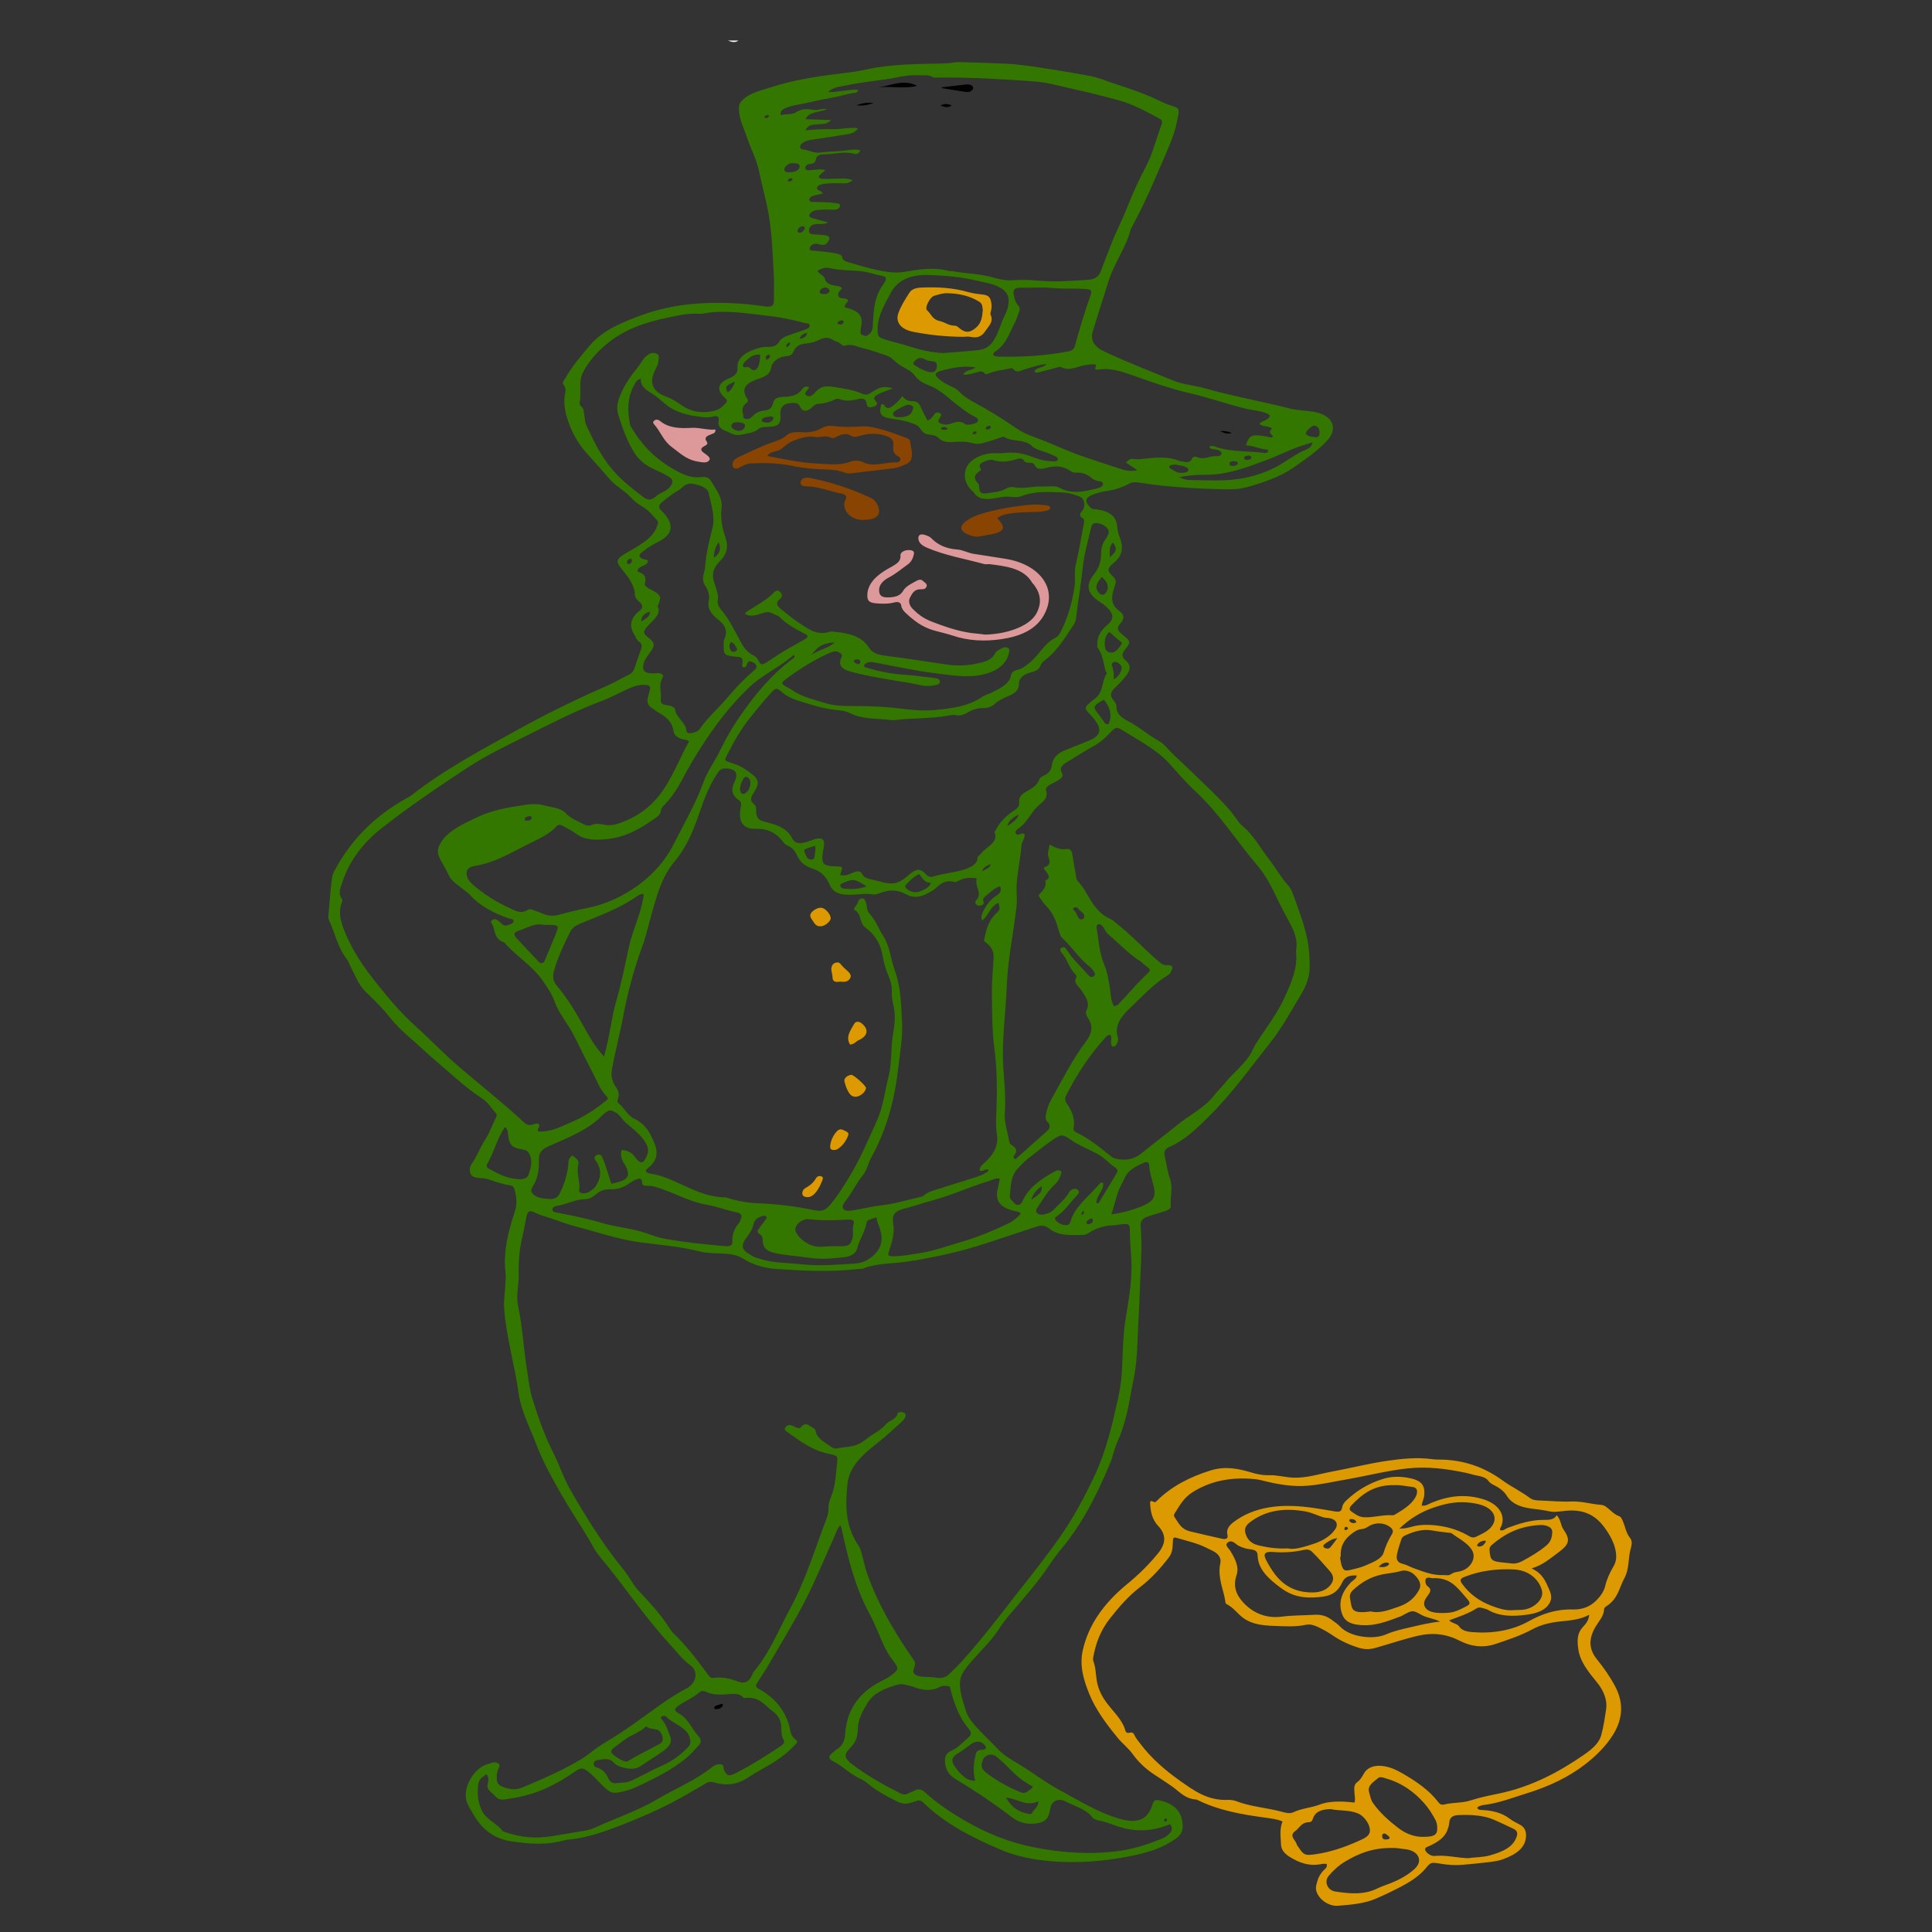 <svg xmlns="http://www.w3.org/2000/svg" xmlns:xlink="http://www.w3.org/1999/xlink" version="1.1" x="0px" y="0px" viewBox="0 0 100 100" enable-background="new 0 0 100 100" xml:space="preserve"><rect x="0" y="0" width="100" height="100" fill="#333333" stroke="none"/><g><path fill="#ffffff" xmlns="http://www.w3.org/2000/svg" d="M38.22,2.098c-0.181,0.134-0.362,0.068-0.543,0C37.859,2.098,38.039,2.098,38.22,2.098z"/><path fill="#337700" xmlns="http://www.w3.org/2000/svg" d="M43.498,78.946c-0.187,0.202-0.218,0.381-0.292,0.544c-0.509,1.121-0.967,2.257-1.533,3.361   c-0.572,1.117-1.246,2.205-1.883,3.304c-0.188,0.324-0.402,0.64-0.604,0.959c-0.076,0.12-0.096,0.202,0.092,0.304   c0.837,0.458,1.321,1.092,1.558,1.849c0.084,0.269,0.046,0.573,0.366,0.791c0.141,0.096-0.005,0.206-0.084,0.288   c-0.373,0.388-0.815,0.732-1.322,1.018c-0.391,0.221-0.776,0.446-1.147,0.685c-0.498,0.32-1.056,0.391-1.66,0.215   c-0.194-0.056-0.333-0.045-0.49,0.06c-0.216,0.143-0.46,0.263-0.685,0.399c-1.318,0.796-2.773,1.426-4.284,1.979   c-0.663,0.242-1.36,0.441-2.103,0.517c-0.054,0.005-0.112,0.003-0.161,0.017c-0.928,0.282-1.867,0.215-2.815,0.067   c-0.765-0.119-1.279-0.481-1.657-0.961c-0.229-0.291-0.401-0.609-0.57-0.925c-0.334-0.623,0.091-1.652,0.82-2.029   c0.045-0.023,0.091-0.047,0.142-0.059c0.184-0.044,0.38-0.169,0.559-0.081c0.215,0.106,0.05,0.27,0.013,0.41   c-0.021,0.08-0.046,0.162-0.045,0.243c0.004,0.216-0.032,0.457,0.282,0.575c0.324,0.122,0.65,0.208,1.025,0.051   c1.075-0.449,2.136-0.912,3.099-1.493c0.154-0.093,0.298-0.198,0.432-0.308c0.258-0.212,0.541-0.398,0.841-0.576   c0.966-0.573,1.832-1.232,2.725-1.866c0.448-0.318,0.903-0.627,1.415-0.888c0.511-0.26,0.639-0.892,0.199-1.202   c-0.298-0.21-0.499-0.458-0.72-0.703c-0.212-0.235-0.424-0.471-0.632-0.709c-0.835-0.952-1.568-1.95-2.319-2.939   c-0.323-0.425-0.657-0.846-1.003-1.261c-0.126-0.151-0.235-0.307-0.325-0.47c-0.5-0.906-1.107-1.774-1.625-2.675   c-0.504-0.877-0.998-1.757-1.345-2.672c-0.332-0.875-0.793-1.731-0.917-2.644c-0.199-1.465-0.64-2.905-0.748-4.379   c-0.034-0.467,0.053-0.925,0.067-1.388c0.005-0.15,0.025-0.301,0.006-0.449c-0.137-1.089,0.131-2.148,0.477-3.192   c0.139-0.42,0.092-0.802-0.038-1.201c-0.03-0.092-0.081-0.145-0.205-0.161c-0.413-0.052-0.779-0.205-1.163-0.318   c-0.138-0.041-0.273-0.052-0.419-0.06c-0.368-0.02-0.506-0.149-0.507-0.422c0-0.113,0.032-0.221,0.101-0.315   c0.288-0.396,0.426-0.84,0.692-1.241c0.237-0.357,0.355-0.743,0.546-1.11c0.048-0.092,0.088-0.182,0.007-0.272   c-0.233-0.258-0.403-0.559-0.715-0.763c-0.875-0.574-1.587-1.257-2.35-1.907c-0.5-0.427-0.967-0.875-1.463-1.305   c-0.36-0.312-0.702-0.654-0.986-1.015c-0.36-0.459-0.793-0.875-1.225-1.294c-0.382-0.371-0.522-0.833-0.758-1.258   c-0.077-0.138-0.112-0.292-0.21-0.42c-0.489-0.637-0.613-1.366-0.931-2.045c-0.024-0.05-0.036-0.108-0.031-0.161   c0.06-0.678,0.111-1.357,0.197-2.033c0.023-0.185,0.138-0.367,0.235-0.542c0.801-1.436,1.98-2.652,3.66-3.576   c0.073-0.04,0.149-0.078,0.211-0.127c1.667-1.316,3.631-2.361,5.563-3.43c1.468-0.813,2.999-1.56,4.579-2.248   c0.39-0.17,0.743-0.387,1.122-0.573c0.168-0.082,0.237-0.197,0.283-0.333c0.106-0.317,0.209-0.635,0.331-0.949   c0.061-0.157,0.07-0.306-0.09-0.418c-0.145-0.102-0.169-0.236-0.246-0.356c-0.294-0.46-0.203-0.877,0.26-1.24   c0.214-0.168,0.171-0.311-0.001-0.465c-0.118-0.106-0.232-0.216-0.234-0.36c-0.007-0.516-0.349-0.931-0.688-1.351   c-0.339-0.42-0.257-0.526,0.261-0.832c0.641-0.38,1.358-0.728,1.581-1.39c0.037-0.111,0.08-0.202-0.017-0.306   c-0.228-0.244-0.421-0.506-0.747-0.693c-0.245-0.14-0.452-0.311-0.627-0.504c-0.306-0.337-0.766-0.564-1.069-0.916   c-0.378-0.44-0.763-0.879-1.156-1.31c-0.483-0.53-0.788-1.095-0.994-1.7c-0.139-0.408-0.228-0.825-0.184-1.254   c0.021-0.208,0.131-0.423-0.061-0.633c-0.083-0.091,0.032-0.212,0.086-0.309c0.348-0.616,0.822-1.177,1.302-1.739   c0.648-0.758,1.629-1.167,2.658-1.545c1.662-0.611,3.417-0.72,5.226-0.587c0.378,0.028,0.749,0.08,1.122,0.128   c0.396,0.051,0.501-0.007,0.503-0.293c0.003-0.491,0.014-0.982-0.013-1.472c-0.062-1.144-0.097-2.292-0.342-3.422   c-0.133-0.614-0.293-1.23-0.424-1.844c-0.128-0.598-0.43-1.146-0.619-1.722c-0.171-0.523-0.461-1.033-0.406-1.594   c0.012-0.118,0.048-0.191,0.135-0.285c0.392-0.423,1.02-0.544,1.592-0.728c1.103-0.354,2.268-0.537,3.448-0.677   c0.48-0.057,0.963-0.122,1.43-0.224c1.32-0.288,2.678-0.278,4.029-0.309c0.291-0.007,0.563-0.08,0.852-0.069   c0.735,0.028,1.471,0.044,2.205,0.076c0.848,0.037,1.679,0.173,2.506,0.303c0.649,0.102,1.297,0.216,1.942,0.332   c0.449,0.081,0.866,0.267,1.296,0.405c0.777,0.25,1.551,0.515,2.269,0.859c0.213,0.102,0.423,0.206,0.664,0.274   c0.356,0.101,0.426,0.178,0.37,0.463c-0.069,0.349-0.132,0.698-0.253,1.042c-0.274,0.777-0.635,1.531-0.959,2.295   c-0.363,0.857-0.77,1.699-1.216,2.532c-0.014,0.025-0.03,0.05-0.037,0.077c-0.236,0.913-0.842,1.734-1.134,2.632   c-0.284,0.872-0.549,1.748-0.823,2.622c-0.146,0.466,0.044,0.811,0.595,1.07c1.161,0.546,2.379,1.016,3.578,1.508   c0.481,0.197,1.071,0.238,1.593,0.386c1.453,0.414,2.968,0.68,4.437,1.056c0.271,0.069,0.566,0.084,0.85,0.123   c0.141,0.019,0.287,0.025,0.424,0.053c1.069,0.217,1.116,0.939,0.709,1.409c-0.479,0.553-1.126,0.993-1.76,1.441   c-0.701,0.495-1.555,0.786-2.436,1.038c-0.521,0.149-1.068,0.119-1.609,0.104c-0.901-0.026-1.8-0.078-2.695-0.166   c-0.445-0.044-0.886-0.112-1.328-0.174c-0.184-0.026-0.345-0.023-0.509,0.071c-0.363,0.206-0.786,0.321-1.23,0.385   c-0.163,0.023-0.314,0.062-0.463,0.111c-0.562,0.181-0.635,0.392-0.268,0.747c0.079,0.076,0.188,0.064,0.293,0.077   c0.675,0.084,1.036,0.365,1.07,0.869c0.014,0.208,0.071,0.403,0.145,0.6c0.178,0.47,0.161,0.903-0.314,1.298   c-0.365,0.303-0.356,0.402-0.036,0.713c0.129,0.125,0.153,0.238,0.119,0.376c-0.02,0.08-0.048,0.16-0.074,0.239   c-0.139,0.423-0.192,0.828,0.286,1.172c0.252,0.181,0.264,0.383,0.053,0.621c-0.222,0.25-0.165,0.384,0.123,0.616   c0.396,0.318,0.425,0.37,0.125,0.732c-0.189,0.228-0.218,0.387,0.04,0.604c0.271,0.229,0.203,0.517,0.005,0.766   c-0.175,0.222-0.374,0.436-0.592,0.635c-0.227,0.208-0.265,0.407-0.071,0.634c0.089,0.104,0.164,0.221,0.16,0.344   c-0.011,0.341,0.247,0.558,0.583,0.731c0.585,0.301,1.036,0.718,1.605,1.033c0.324,0.179,0.494,0.462,0.743,0.693   c0.68,0.633,1.342,1.276,2.005,1.919c0.487,0.473,0.955,0.956,1.32,1.492c0.074,0.108,0.163,0.213,0.27,0.304   c0.607,0.515,0.93,1.158,1.386,1.741c0.348,0.444,0.602,0.926,0.991,1.353c0.155,0.17,0.214,0.375,0.286,0.572   c0.261,0.722,0.532,1.437,0.685,2.183c0.101,0.49,0.124,0.972,0.125,1.458c0.001,0.512-0.199,1.006-0.475,1.46   c-0.504,0.828-0.956,1.679-1.579,2.463c-1.031,1.297-1.979,2.636-3.201,3.84c-0.58,0.571-1.158,1.155-2,1.537   c-0.223,0.101-0.299,0.227-0.252,0.441c0.09,0.402,0.135,0.807,0.276,1.205c0.164,0.463,0.005,0.942,0.043,1.414   c0.013,0.155-0.208,0.24-0.403,0.298c-0.269,0.079-0.536,0.162-0.799,0.25c-0.281,0.095-0.379,0.255-0.359,0.494   c0.096,1.131-0.012,2.261-0.044,3.391c-0.024,0.845-0.089,1.689-0.116,2.533c-0.023,0.736-0.081,1.471-0.243,2.198   c-0.116,0.524-0.179,1.053-0.312,1.577c-0.123,0.483-0.255,0.962-0.471,1.426c-0.181,0.388-0.246,0.797-0.41,1.186   c-0.641,1.522-1.368,3.017-2.497,4.381c-0.22,0.266-0.427,0.539-0.612,0.82c-0.59,0.893-1.323,1.72-2.039,2.556   c-0.216,0.251-0.416,0.513-0.588,0.782c-0.481,0.752-1.233,1.374-1.764,2.102c-0.171,0.235-0.256,0.452-0.257,0.727   c-0.002,0.487,0.165,0.943,0.306,1.405c0.116,0.38,0.411,0.696,0.7,1.008c0.32,0.345,0.676,0.669,0.998,1.015   c0.243,0.261,0.598,0.472,0.937,0.672c0.767,0.452,1.438,0.994,2.23,1.415c0.968,0.515,1.877,1.108,2.995,1.449   c0.017,0.005,0.033,0.011,0.05,0.016c0.978,0.291,1.505,0.074,1.75-0.721c0.075-0.244,0.165-0.278,0.495-0.185   c0.79,0.222,1.083,0.71,1.065,1.349c-0.012,0.42-0.313,0.591-0.655,0.796c-0.604,0.362-1.29,0.556-2.043,0.706   c-1.115,0.222-2.231,0.339-3.372,0.307c-1.146-0.032-2.296-0.197-3.283-0.611c-1.493-0.626-2.914-1.359-3.997-2.396   c-0.244-0.234-0.253-0.218-0.643-0.084c-0.26,0.089-0.483,0.108-0.781-0.039c-0.562-0.278-1.094-0.569-1.541-0.949   c-0.118-0.1-0.268-0.184-0.419-0.255c-0.522-0.247-0.869-0.645-1.389-0.897c-0.227-0.11-0.202-0.273-0.006-0.414   c0.078-0.057,0.139-0.127,0.221-0.18c0.335-0.216,0.418-0.466,0.442-0.813c0.074-1.102,0.587-2.073,1.866-2.723   c0.165-0.084,0.328-0.164,0.474-0.269c0.427-0.309,0.459-0.374,0.154-0.769c-0.202-0.261-0.363-0.533-0.494-0.815   c-0.255-0.55-0.461-1.115-0.751-1.653c-0.762-1.413-1.108-2.9-1.437-4.392C43.554,79.079,43.534,79.042,43.498,78.946z    M26.85,66.169c-0.03,0.476-0.135,0.953-0.034,1.428c0.238,1.118,0.287,2.25,0.471,3.372c0.078,0.473,0.121,0.954,0.265,1.416   c0.297,0.954,0.624,1.902,1.091,2.821c0.31,0.61,0.507,1.254,0.848,1.852c0.82,1.437,1.701,2.856,2.788,4.192   c0.294,0.362,0.473,0.767,0.798,1.112c0.575,0.61,1.14,1.224,1.571,1.903c0.085,0.134,0.194,0.262,0.314,0.379   c0.672,0.656,1.202,1.379,1.734,2.101c0.067,0.091,0.135,0.119,0.25,0.103c0.451-0.065,0.848,0.034,1.248,0.188   c0.322,0.124,0.531,0.036,0.676-0.226c0.055-0.1,0.088-0.211,0.163-0.302c0.838-1.016,1.278-2.162,1.87-3.258   c0.814-1.504,1.283-3.092,1.879-4.648c0.06-0.158,0.103-0.317,0.098-0.483c-0.007-0.22,0.046-0.437,0.134-0.645   c0.245-0.58,0.246-1.183,0.317-1.779c0.039-0.328,0.023-0.35-0.435-0.446c-0.918-0.193-1.53-0.701-2.192-1.161   c-0.085-0.059-0.111-0.14-0.046-0.222c0.075-0.094,0.187-0.13,0.323-0.085c0.082,0.027,0.155,0.068,0.231,0.104   c0.083,0.038,0.179,0.061,0.238-0.009c0.113-0.133,0.262-0.225,0.43-0.094c0.117,0.091,0.313,0.132,0.339,0.296   c0.063,0.391,0.494,0.582,0.825,0.826c0.083,0.061,0.2,0.088,0.302,0.064c0.289-0.068,0.593-0.062,0.886-0.147   c0.379-0.111,0.599-0.344,0.881-0.529c0.259-0.169,0.546-0.336,0.721-0.55c0.177-0.216,0.58-0.279,0.622-0.578   c0.012-0.088,0.178-0.09,0.278-0.063c0.109,0.029,0.163,0.105,0.14,0.198c-0.031,0.125-0.128,0.226-0.232,0.32   c-0.419,0.375-0.823,0.757-1.277,1.112c-0.739,0.578-1.402,1.187-1.497,2.057c-0.121,1.112-0.124,2.198,0.575,3.223   c0.097,0.142,0.131,0.31,0.176,0.468c0.088,0.306,0.143,0.618,0.248,0.921c0.545,1.576,1.411,3.055,2.409,4.493   c0.09,0.13,0.119,0.233,0.057,0.38c-0.143,0.342-0.005,0.48,0.464,0.517c0.215,0.017,0.438,0.007,0.646,0.045   c0.31,0.056,0.528-0.027,0.708-0.203c0.198-0.194,0.404-0.385,0.586-0.587c0.711-0.788,1.375-1.599,2.011-2.424   c1.025-1.329,2.102-2.634,3.063-3.993c0.744-1.051,1.327-2.145,1.851-3.262c0.587-1.251,0.891-2.553,1.181-3.856   c0.108-0.483,0.195-0.968,0.223-1.461c0.055-0.966,0.048-1.933,0.213-2.896c0.145-0.85,0.286-1.702,0.289-2.564   c0.002-0.573-0.079-1.142-0.08-1.714c-0.001-0.571,0.002-0.571-0.72-0.466c-0.053,0.008-0.107,0.014-0.161,0.015   c-0.453,0.008-0.837,0.147-1.188,0.352c-0.099,0.057-0.213,0.139-0.321,0.141c-0.627,0.01-1.294,0.075-1.777-0.318   c-0.236-0.192-0.439-0.186-0.712-0.095c-0.84,0.282-1.684,0.559-2.527,0.836c-1.313,0.431-2.679,0.739-4.08,0.954   c-0.773,0.118-1.589,0.075-2.317,0.362c-0.075,0.03-0.178,0.018-0.267,0.028c-1.406,0.166-2.816,0.094-4.217-0.001   c-0.619-0.042-1.23-0.216-1.723-0.529c-0.266-0.169-0.556-0.236-0.886-0.259c-0.467-0.032-0.961-0.012-1.394-0.124   c-0.984-0.254-2.012-0.33-3.019-0.462c-1.174-0.153-2.227-0.531-3.331-0.814c-0.542-0.139-1.05-0.351-1.582-0.513   c-0.185-0.056-0.362-0.113-0.529-0.197c-0.313-0.158-0.421-0.118-0.484,0.176c-0.075,0.35-0.127,0.702-0.213,1.05   C26.863,64.724,26.831,65.445,26.85,66.169z M50.549,45.461c-0.357-0.049-0.667-0.029-0.941,0.134   c-0.054,0.032-0.146,0.069-0.198,0.055c-0.506-0.133-0.756,0.121-1.027,0.364c-0.091,0.082-0.223,0.137-0.337,0.204   c-0.378,0.219-0.752,0.294-1.184,0.052c-0.394-0.221-0.833-0.228-1.278-0.058c-0.126,0.048-0.289,0.104-0.411,0.082   c-0.401-0.073-0.787,0.023-1.181,0.02c-0.636-0.004-0.905-0.156-1.096-0.616c-0.131-0.316-0.431-0.606-0.791-0.721   c-0.438-0.139-0.671-0.341-0.821-0.644c-0.114-0.231-0.226-0.454-0.55-0.581c-0.115-0.045-0.187-0.162-0.263-0.254   c-0.315-0.384-0.716-0.617-1.366-0.599c-0.494,0.014-0.744-0.212-0.794-0.586c-0.024-0.178-0.007-0.354,0.033-0.53   c0.031-0.137,0.043-0.27-0.114-0.378c-0.375-0.256-0.384-0.566-0.225-0.9c0.037-0.077,0.067-0.156,0.087-0.237   c0.076-0.318-0.081-0.468-0.499-0.494c-0.271-0.017-0.374,0.115-0.476,0.271c-0.451,0.689-0.708,1.429-0.963,2.165   c-0.289,0.836-0.633,1.659-1.241,2.385c-0.668,0.798-0.888,1.69-1.149,2.577c-0.176,0.598-0.298,1.206-0.514,1.797   c-0.436,1.197-0.769,2.413-0.994,3.64c-0.168,0.917-0.42,1.823-0.584,2.741c-0.062,0.349,0.017,0.648,0.219,0.934   c0.12,0.17,0.158,0.33,0.115,0.508c-0.026,0.108-0.1,0.23,0.009,0.314c0.318,0.245,0.45,0.62,0.819,0.8   c0.481,0.234,0.702,0.555,0.89,0.932c0.285,0.572,0.47,1.117-0.195,1.625c-0.174,0.133-0.108,0.249,0.145,0.285   c0.453,0.065,0.843,0.222,1.238,0.395c0.819,0.357,1.589,0.81,2.601,0.832c0.12,0.003,0.236,0.064,0.356,0.095   c0.428,0.11,0.865,0.194,1.318,0.209c0.994,0.034,1.969,0.156,2.927,0.354c0.397,0.082,0.585,0.03,0.817-0.235   c0.399-0.457,0.704-0.953,1.007-1.447c0.577-0.941,0.99-1.929,1.435-2.909c0.343-0.755,0.423-1.545,0.618-2.32   c0.184-0.728,0.104-1.469,0.231-2.2c0.079-0.457,0.14-0.919,0.042-1.383c-0.054-0.255-0.118-0.515-0.103-0.771   c0.017-0.308-0.062-0.6-0.182-0.882c-0.139-0.327-0.234-0.657-0.29-0.996c-0.092-0.555-0.345-1.073-0.876-1.46   c-0.374-0.273-0.175-0.716-0.602-0.946c-0.019-0.01-0.002-0.082,0.024-0.113c0.087-0.105,0.159-0.212,0.197-0.334   c0.02-0.066,0.081-0.13,0.181-0.134c0.146-0.007,0.159,0.095,0.191,0.167c0.091,0.203,0.025,0.429,0.207,0.626   c0.322,0.348,0.457,0.766,0.701,1.145c0.361,0.56,0.381,1.189,0.598,1.778c0.327,0.887,0.332,1.8,0.379,2.709   c0.039,0.765-0.102,1.523-0.187,2.283c-0.179,1.611-0.571,3.185-1.397,4.687c-0.173,0.314-0.226,0.665-0.463,0.957   c-0.331,0.409-0.534,0.864-0.852,1.277c-0.106,0.138-0.257,0.321-0.12,0.458c0.138,0.139,0.408,0.065,0.614,0.033   c0.44-0.07,0.871-0.186,1.314-0.233c0.688-0.072,1.321-0.271,1.975-0.42c0.085-0.019,0.192-0.039,0.24-0.086   c0.226-0.221,0.573-0.279,0.882-0.382c0.561-0.187,1.135-0.353,1.699-0.535c0.265-0.086,0.534-0.171,0.737-0.335   c0.039-0.032,0.041-0.073-0.012-0.108c-0.144-0.027-0.229,0.135-0.408,0.066c-0.036-0.213,0.182-0.34,0.33-0.482   c0.43-0.415,0.651-0.858,0.558-1.402c-0.069-0.403-0.041-0.817-0.025-1.225c0.042-1.063,0.037-2.129-0.101-3.184   c-0.132-1.007-0.124-2.012-0.133-3.018c-0.005-0.558,0.059-1.117,0.088-1.675c0.019-0.366-0.112-0.622-0.435-0.846   c-0.067-0.047-0.061-0.095-0.051-0.143c0.105-0.471,0.201-0.941,0.616-1.334c0.219-0.207,0.207-0.233,0.121-0.557   c-0.449,0.207-0.478,0.638-0.847,0.924c-0.069-0.188-0.021-0.315,0.042-0.445c0.158-0.324,0.359-0.627,0.713-0.854   c0.198-0.127,0.268-0.268,0.17-0.477c-0.316,0.113-0.492,0.307-0.699,0.473c-0.1,0.08-0.208,0.167-0.164,0.286   c0.039,0.107,0.04,0.187-0.114,0.232c-0.071,0.021-0.145,0.022-0.205-0.013c-0.124-0.074-0.112-0.185-0.042-0.258   c0.21-0.218,0.129-0.451,0.051-0.664C50.529,45.765,50.523,45.613,50.549,45.461z M48.008,21.765   c0.199-0.073,0.267-0.199,0.348-0.318c0.055-0.081,0.141-0.128,0.263-0.077c0.123,0.051,0.11,0.128,0.053,0.209   c-0.025,0.036-0.046,0.074-0.068,0.112c-0.092,0.158,0.032,0.229,0.204,0.269c0.143,0.033,0.283,0.015,0.42-0.036   c0.251-0.093,0.495-0.159,0.739,0.031c0.093,0.072,0.57-0.023,0.624-0.113c0.103-0.172-0.075-0.242-0.226-0.319   c-0.301-0.152-0.539-0.354-0.794-0.546c-0.479-0.36-0.873-0.795-1.499-1.035c-0.296-0.114-0.555-0.268-0.711-0.488   c-0.182-0.255-0.499-0.382-0.777-0.553c-0.268-0.165-0.401-0.418-0.78-0.531c-0.36-0.107-0.691-0.25-1.079-0.331   c-0.33-0.069-0.604-0.268-0.99-0.148c-0.078,0.024-0.168-0.035-0.223-0.094c-0.099-0.106-0.278-0.124-0.401-0.204   c-0.225-0.146-0.452-0.133-0.692-0.012c-0.211,0.107-0.445,0.182-0.702,0.198c-0.331,0.02-0.525,0.161-0.63,0.387   c-0.061,0.132-0.124,0.245-0.355,0.263c-0.485,0.038-0.775,0.315-0.824,0.619c-0.063,0.39-0.427,0.483-0.765,0.602   c-0.567,0.199-0.766,0.505-0.498,0.934c0.072,0.115,0.109,0.188-0.014,0.281c-0.215,0.163-0.235,0.358-0.168,0.57   c0.027,0.086-0.048,0.204,0.119,0.244c0.166,0.039,0.272-0.038,0.362-0.13c0.155-0.16,0.348-0.275,0.618-0.301   c0.268-0.025,0.387-0.134,0.437-0.344c0.067-0.278,0.207-0.356,0.607-0.365c0.396-0.008,0.699-0.102,0.896-0.372   c0.075-0.103,0.17-0.21,0.367-0.129c-0.005,0.121-0.129,0.178-0.172,0.266c-0.036,0.074-0.014,0.132,0.07,0.177   c0.086,0.047,0.173,0.035,0.248-0.01c0.054-0.033,0.103-0.075,0.141-0.12c0.27-0.321,0.491-0.402,0.964-0.326   c0.511,0.082,1.033,0.142,1.492,0.349c0.167,0.075,0.3,0.06,0.441-0.033c0.122-0.08,0.253-0.154,0.389-0.221   c0.218-0.107,0.443-0.111,0.777-0.018c-0.304,0.116-0.521,0.18-0.71,0.277c-0.156,0.08-0.364,0.186-0.198,0.362   c0.183,0.194,0.039,0.275-0.172,0.328c-0.242,0.061-0.264-0.082-0.287-0.206c-0.039-0.211-0.176-0.274-0.449-0.204   c-0.31,0.079-0.63,0.119-0.942,0.001c-0.094-0.036-0.179-0.021-0.254,0.016c-0.261,0.127-0.536,0.21-0.851,0.226   c-0.148,0.007-0.242,0.096-0.336,0.187c-0.246,0.239-0.489,0.226-0.614-0.044c-0.068-0.145-0.145-0.191-0.339-0.189   c-0.431,0.005-0.635,0.131-0.673,0.452c-0.011,0.094,0.007,0.191,0.007,0.286c-0.003,0.366-0.151,0.486-0.639,0.499   c-0.187,0.005-0.382,0.009-0.505,0.112c-0.238,0.2-0.549,0.22-0.862,0.29c-0.373,0.083-0.56-0.083-0.823-0.185   c-0.318-0.123-0.435-0.286-0.374-0.548c0.04-0.173-0.056-0.268-0.309-0.2c-0.176,0.047-0.352,0.041-0.534,0.023   c-0.732-0.072-1.396-0.239-1.913-0.669c-0.217-0.18-0.424-0.378-0.67-0.528c-0.343-0.209-0.645-0.409-0.597-0.786   c-0.235,0.064-0.274,0.194-0.335,0.3c-0.385,0.675-0.366,1.378-0.225,2.087c0.01,0.052,0.051,0.102,0.08,0.151   c0.514,0.887,1.241,1.643,2.296,2.218c0.412,0.225,0.808,0.4,1.334,0.334c0.22-0.028,0.38,0.038,0.475,0.2   c0.26,0.444,0.61,0.871,0.548,1.383c-0.065,0.538,0.029,1.058,0.211,1.576c0.152,0.432,0.073,0.837-0.301,1.2   c-0.144,0.14-0.253,0.295-0.313,0.472c-0.18,0.537,0.304,1.021,0.205,1.557c-0.028,0.148,0.055,0.336,0.166,0.467   c0.452,0.532,0.723,1.124,1.038,1.702c0.146,0.268,0.318,0.518,0.657,0.681c0.126,0.06,0.189,0.155,0.246,0.26   c0.127,0.237,0.18,0.243,0.447,0.075c0.304-0.192,0.596-0.396,0.907-0.583c0.339-0.203,0.698-0.388,1.04-0.589   c0.137-0.081,0.238-0.177,0.017-0.286c-0.499-0.246-0.969-0.517-1.333-0.883c-0.071-0.071-0.215-0.098-0.315-0.156   c-0.173-0.099-0.315-0.108-0.538-0.039c-0.273,0.084-0.586,0.227-0.905,0.058c0.012-0.04,0.008-0.076,0.029-0.091   c0.503-0.348,1.088-0.627,1.486-1.064c0.096-0.105,0.262-0.067,0.338,0.066c0.064,0.111,0.049,0.22-0.06,0.305   c-0.256,0.202-0.135,0.374,0.067,0.535c0.309,0.246,0.608,0.503,0.95,0.72c0.452,0.285,0.879,0.664,1.59,0.436   c0.059-0.019,0.142,0,0.214,0.007c0.764,0.066,1.434,0.247,1.789,0.823c0.148,0.24,0.398,0.356,0.754,0.402   c1.084,0.141,2.163,0.303,3.241,0.467c0.508,0.078,1.013,0.068,1.503-0.03c0.411-0.082,0.846-0.172,1.019-0.535   c0.05-0.104,0.167-0.176,0.291-0.237c0.105-0.051,0.208-0.125,0.344-0.072c0.142,0.055,0.114,0.163,0.096,0.255   c-0.093,0.462-0.414,0.814-0.963,1.023c-0.915,0.348-1.866,0.171-2.8,0.057c-1.085-0.133-2.142-0.367-3.209-0.566   c-0.106-0.02-0.216-0.038-0.319-0.003c-0.098,0.034-0.205,0.078-0.211,0.169c-0.006,0.081,0.104,0.101,0.185,0.124   c0.627,0.181,1.267,0.309,1.942,0.35c0.503,0.031,1.001,0.107,1.501,0.164c0.15,0.017,0.296,0.048,0.295,0.19   c-0.001,0.143-0.164,0.171-0.301,0.193c-0.231,0.037-0.471,0.047-0.697-0.009c-0.465-0.116-0.947-0.172-1.422-0.255   c-0.755-0.132-1.514-0.255-2.242-0.461c-0.478-0.135-0.606-0.373-0.428-0.744c0.046-0.096,0.015-0.147-0.075-0.209   c-0.184-0.127-0.351-0.086-0.54-0.003c-0.801,0.352-1.504,0.801-2.168,1.282c-0.403,0.292-0.386,0.305,0.094,0.563   c0.059,0.031,0.115,0.066,0.168,0.103c0.475,0.333,1.092,0.463,1.667,0.647c0.608,0.194,1.262,0.147,1.902,0.157   c0.722,0.012,1.44,0.053,2.152,0.146c0.553,0.073,1.106,0.107,1.67,0.054c0.869-0.082,1.713-0.197,2.394-0.667   c0.156-0.108,0.376-0.161,0.554-0.254c0.431-0.223,0.884-0.433,0.955-0.884c0.02-0.127,0.132-0.224,0.306-0.262   c0.316-0.068,0.498-0.255,0.707-0.426c0.472-0.387,0.677-0.926,1.282-1.241c0.149-0.078,0.242-0.241,0.31-0.379   c0.357-0.732,0.565-1.491,0.681-2.264c0.057-0.378-0.029-0.758,0.062-1.14c0.166-0.696,0.28-1.399,0.413-2.099   c0.02-0.107,0.059-0.229-0.061-0.311c-0.194-0.133-0.136-0.235-0.014-0.384c0.198-0.242,0.112-0.645-0.143-0.737   c-0.257-0.093-0.536-0.19-0.813-0.204c-0.75-0.039-1.51-0.084-2.22,0.192c-0.12,0.046-0.289,0.058-0.423,0.038   c-0.315-0.047-0.603,0.006-0.905,0.06c-0.432,0.078-0.859,0.091-1.103-0.283c-0.039-0.06-0.114-0.106-0.164-0.162   c-0.313-0.346-0.382-0.732-0.229-1.121c0.175-0.444,0.832-0.766,1.455-0.763c0.163,0.001,0.329,0.017,0.487-0.004   c0.521-0.07,0.99,0.012,1.459,0.192c0.35,0.135,0.728,0.244,1.138,0.236c0.069-0.001,0.152,0.002,0.182-0.061   c0.034-0.071,0.007-0.143-0.073-0.181c-0.184-0.086-0.37-0.173-0.568-0.238c-0.251-0.083-0.535-0.159-0.688-0.314   c-0.371-0.376-1.032-0.198-1.443-0.473c-0.029-0.019-0.134,0.019-0.199,0.04c-0.149,0.048-0.291,0.111-0.444,0.151   c-0.304,0.081-0.625,0.232-0.936,0.145c-0.359-0.1-0.706-0.102-1.06-0.069c-0.32,0.03-0.571-0.027-0.76-0.222   c-0.172-0.179-0.47-0.123-0.68-0.215c-0.228-0.099-0.221-0.343-0.489-0.461c-0.371-0.163-0.753-0.242-1.165-0.296   c-0.656-0.086-0.771-0.247-0.606-0.783c0.048,0.021,0.118,0.032,0.134,0.06c0.11,0.198,0.246,0.198,0.436,0.055   c0.192-0.143,0.362-0.298,0.503-0.515c0.128,0.162,0.277,0.26,0.483,0.258c0.297-0.003,0.398,0.131,0.478,0.317   C47.754,21.312,47.887,21.535,48.008,21.765z M57.483,53.577c-0.151-0.028-0.194,0.047-0.24,0.097   c-0.869,0.945-1.528,1.972-2.068,3.044c-0.059,0.117-0.062,0.242,0.018,0.358c0.277,0.405,0.473,0.823,0.377,1.291   c-0.02,0.097,0.009,0.185,0.138,0.246c0.693,0.331,1.235,0.788,1.79,1.234c0.147,0.118,0.31,0.152,0.522,0.17   c0.439,0.035,0.763-0.079,1.055-0.316c0.615-0.499,1.257-0.979,1.869-1.48c0.622-0.509,1.42-0.891,1.888-1.512   c0.169-0.224,0.388-0.427,0.567-0.648c0.467-0.579,1.14-1.058,1.437-1.72c0.086-0.192,0.203-0.378,0.324-0.56   c0.472-0.704,0.984-1.391,1.327-2.144c0.348-0.764,0.683-1.521,0.598-2.344c-0.006-0.054-0.001-0.109,0.008-0.163   c0.077-0.477-0.097-0.917-0.331-1.351c-0.217-0.403-0.437-0.805-0.631-1.215c-0.291-0.615-0.594-1.235-1.058-1.778   c-1.092-1.279-1.948-2.671-3.231-3.86c-0.488-0.452-0.902-0.952-1.342-1.431c-0.645-0.702-1.549-1.166-2.39-1.692   c-0.304-0.19-0.362-0.175-0.602,0.075c-0.256,0.265-0.507,0.523-0.87,0.72c-0.483,0.262-0.932,0.561-1.4,0.84   c-0.242,0.145-0.426,0.299-0.28,0.555c0.096,0.168-0.007,0.29-0.18,0.388c-0.144,0.082-0.292,0.161-0.438,0.241   c-0.143,0.078-0.238,0.179-0.19,0.313c0.096,0.274-0.062,0.493-0.292,0.668c-0.501,0.381-0.633,0.946-1.177,1.303   c-0.083,0.055-0.171,0.169-0.082,0.258c0.106,0.106,0.221-0.035,0.337-0.024c0.031,0.003,0.059,0.023,0.099,0.04   c0.028,0.207-0.15,0.386-0.165,0.588c-0.051,0.653-0.195,1.3-0.246,1.954c-0.031,0.396,0.035,0.787-0.009,1.183   c-0.155,1.384-0.454,2.758-0.506,4.151c-0.052,1.375-0.261,2.745-0.182,4.126c0.046,0.802,0.146,1.605,0.082,2.41   c-0.041,0.511,0.155,0.999,0.228,1.499c0.012,0.086,0.079,0.151,0.166,0.204c0.217,0.133,0.244,0.288,0.116,0.472   c-0.045,0.065-0.122,0.143,0.042,0.233c0.554-0.495,1.11-0.992,1.666-1.488c0.154-0.137,0.113-0.317,0.011-0.417   c-0.174-0.172-0.113-0.327-0.08-0.5c0.047-0.245,0.138-0.482,0.265-0.707c0.572-1.016,1.084-2.051,1.809-3.015   c0.275-0.365,0.363-0.766,0.086-1.173c-0.09-0.132-0.149-0.283-0.073-0.434c0.189-0.377-0.072-0.693-0.269-1.004   c-0.135-0.213-0.439-0.371-0.272-0.657c0.035-0.06,0.002-0.137-0.056-0.193c-0.327-0.318-0.383-0.732-0.671-1.064   c-0.079-0.091-0.164-0.229-0.023-0.296c0.183-0.087,0.222,0.082,0.297,0.163c0.041,0.044,0.064,0.098,0.099,0.146   c0.284,0.396,0.66,0.745,0.99,1.118c0.049,0.055,0.113,0.121,0.217,0.079c0.111-0.045,0.134-0.136,0.093-0.213   c-0.052-0.1-0.119-0.204-0.216-0.28c-0.583-0.453-0.931-1.032-1.455-1.516c-0.08-0.073-0.109-0.162-0.138-0.258   c-0.143-0.485-0.277-0.974-0.681-1.388c-0.117-0.12-0.215-0.253-0.306-0.386c-0.049-0.07-0.123-0.169-0.058-0.232   c0.219-0.211,0.388-0.426,0.308-0.707c0.331-0.154,0.126-0.324,0.026-0.492c-0.04-0.066-0.183-0.15-0.041-0.205   c0.314-0.121,0.248-0.321,0.187-0.496c-0.078-0.223,0.011-0.42,0.052-0.669c0.29,0.148,0.53,0.283,0.87,0.229   c0.18-0.029,0.275,0.087,0.296,0.232c0.055,0.365,0.122,0.73,0.19,1.094c0.022,0.119,0.005,0.246,0.112,0.352   c0.286,0.285,0.435,0.623,0.635,0.942c0.247,0.394,0.523,0.773,1.051,1.006c0.136,0.06,0.235,0.167,0.347,0.256   c0.747,0.592,1.369,1.263,2.076,1.88c0.157,0.137,0.28,0.272,0.568,0.25c0.184-0.014,0.242,0.096,0.185,0.225   c-0.045,0.102-0.074,0.212-0.196,0.286c-0.796,0.485-1.352,1.129-1.985,1.72c-0.462,0.432-0.804,0.906-0.619,1.501   c0.042,0.134-0.006,0.272-0.084,0.398c-0.031,0.05-0.076,0.092-0.202,0.077C57.424,53.99,57.579,53.759,57.483,53.577z    M35.662,38.382c-0.074-0.097-0.199-0.094-0.295-0.115c-0.295-0.064-0.478-0.213-0.506-0.429c-0.056-0.443-0.365-0.748-0.832-0.987   c-0.088-0.045-0.145-0.124-0.232-0.171c-0.293-0.16-0.329-0.374-0.254-0.619c0.041-0.133,0.074-0.267,0.104-0.401   c0.03-0.134-0.044-0.196-0.231-0.21c-0.245-0.019-0.456,0.028-0.674,0.11c-0.533,0.202-0.995,0.496-1.527,0.694   c-1.315,0.489-2.524,1.104-3.74,1.716c-1.095,0.551-2.215,1.07-3.213,1.723c-1.54,1.007-3.052,2.036-4.47,3.143   c-1.027,0.802-1.721,1.742-2.07,2.825c-0.092,0.286-0.25,0.575-0.019,0.872c0.037,0.048,0.008,0.136-0.017,0.199   c-0.175,0.452-0.067,0.899,0.095,1.33c0.337,0.894,0.856,1.739,1.478,2.534c0.685,0.876,1.391,1.75,2.265,2.534   c0.104,0.093,0.211,0.185,0.312,0.281c0.64,0.605,1.25,1.23,1.926,1.81c1.077,0.924,2.21,1.81,3.242,2.764   c0.318,0.294,0.318,0.293,0.782,0.165c0.024-0.006,0.061,0.016,0.085,0.023c0.159,0.133-0.146,0.283,0.002,0.395   c0.668,0.025,1.156-0.254,1.669-0.471c0.667-0.281,1.241-0.655,1.762-1.076c0.092-0.074,0.228-0.14,0.097-0.274   c-0.346-0.356-0.495-0.782-0.704-1.185c-0.334-0.645-0.66-1.293-0.979-1.942c-0.301-0.612-0.799-1.159-1.018-1.798   c-0.131-0.38-0.377-0.72-0.616-1.071c-0.512-0.754-1.387-1.278-1.984-1.969c-0.59-0.2-0.43-0.684-0.67-1.017   c-0.044-0.061,0.004-0.133,0.095-0.172c0.098-0.042,0.178-0.003,0.241,0.045c0.09,0.067,0.164,0.145,0.249,0.215   c0.11,0.091,0.235,0.047,0.348,0.007c0.116-0.04,0.236-0.098,0.216-0.209c-0.018-0.102-0.167-0.084-0.259-0.117   c-0.792-0.283-1.491-0.655-1.991-1.209c-0.083-0.092-0.187-0.16-0.281-0.24c-0.285-0.241-0.665-0.448-0.802-0.752   c-0.139-0.308-0.329-0.601-0.482-0.902c-0.163-0.321-0.112-0.565,0.073-0.85c0.398-0.612,1.152-0.94,1.852-1.277   c0.76-0.367,1.658-0.526,2.55-0.652c0.305-0.043,0.621-0.05,0.91,0.03c0.397,0.109,0.881,0.129,1.138,0.414   c0.239,0.265,0.591,0.391,0.913,0.561c0.127,0.067,0.271,0.103,0.408,0.047c0.231-0.093,0.452-0.061,0.683-0.013   c0.234,0.048,0.452,0.021,0.682-0.053c0.951-0.308,1.652-0.827,2.163-1.487C34.814,40.28,35.144,39.295,35.662,38.382z    M42.866,11.514c-0.213,0.117-0.41,0.066-0.602,0.081c-0.239,0.018-0.366,0.127-0.39,0.32c-0.025,0.201,0.146,0.216,0.341,0.223   c0.162,0.006,0.325,0.016,0.484,0.037c0.195,0.026,0.288,0.11,0.203,0.263c-0.087,0.158-0.185,0.304-0.473,0.215   c-0.065-0.02-0.14-0.041-0.208-0.036c-0.188,0.014-0.297,0.114-0.31,0.243c-0.014,0.148,0.168,0.108,0.279,0.121   c0.356,0.043,0.715,0.063,1.067,0.134c0.174,0.035,0.308,0.072,0.337,0.217c0.033,0.163,0.199,0.212,0.374,0.26   c0.475,0.128,0.939,0.286,1.425,0.383c0.458,0.092,0.926,0.179,1.417,0.097c0.754-0.126,1.513-0.262,2.284-0.048   c0.065,0.018,0.146,0.002,0.215,0.014c0.664,0.121,1.357,0.125,2.009,0.304c0.332,0.091,0.698,0.188,1.036,0.167   c0.436-0.027,0.865-0.032,1.292,0.01c0.886,0.086,1.762,0.025,2.645-0.033c0.434-0.029,0.592-0.203,0.694-0.471   c0.158-0.419,0.326-0.835,0.482-1.254c0.249-0.669,0.594-1.315,0.856-1.982c0.283-0.718,0.606-1.429,0.971-2.125   c0.374-0.715,0.553-1.466,0.824-2.2c0.036-0.099,0.069-0.221-0.079-0.301c-0.689-0.371-1.396-0.763-2.172-0.973   c-0.754-0.204-1.526-0.4-2.302-0.569c-0.675-0.147-1.341-0.348-2.041-0.398c-1.668-0.119-3.339-0.221-5.018-0.197   c-0.07,0.001-0.161,0.009-0.207-0.019c-0.255-0.157-0.55-0.088-0.833-0.101c-0.535-0.026-1.027,0.125-1.538,0.198   c-0.692,0.099-1.394,0.173-2.07,0.316c-0.317,0.067-0.713,0.071-0.999,0.356c0.568,0.01,1.055-0.151,1.558-0.117   c-0.007,0.103-0.07,0.142-0.138,0.149c-0.409,0.047-0.784,0.187-1.182,0.252c-0.631,0.101-1.235,0.271-1.862,0.379   c-0.175,0.03-0.347,0.08-0.509,0.137c-0.193,0.068-0.356,0.163-0.321,0.382c0.297-0.045,0.631-0.024,0.805-0.139   c0.295-0.197,0.559-0.181,0.888-0.122c0.224,0.04,0.452-0.088,0.696-0.038c-0.348,0.177-0.904,0.095-1.1,0.519   c0.462,0.016,0.879,0.031,1.326,0.046c-0.196,0.213-0.45,0.204-0.702,0.221c-0.236,0.016-0.505,0.016-0.625,0.309   c0.498-0.047,0.939-0.07,1.383-0.055c0.431,0.014,0.863-0.115,1.332-0.056c-0.146,0.255-0.395,0.292-0.644,0.331   c-0.583,0.09-1.165,0.186-1.75,0.268c-0.225,0.032-0.417,0.094-0.548,0.235c-0.101,0.108-0.067,0.252,0.086,0.267   c0.306,0.031,0.585,0.203,0.876,0.163c0.465-0.064,0.937-0.049,1.398-0.117c0.224-0.033,0.454-0.057,0.691-0.012   c-0.021,0.154-0.155,0.23-0.295,0.192c-0.528-0.147-1.036,0.03-1.553,0.026c-0.204-0.002-0.395,0.067-0.422,0.203   c-0.037,0.187-0.087,0.296-0.372,0.305c-0.118,0.004-0.207,0.121-0.186,0.222c0.029,0.141,0.189,0.091,0.305,0.088   c0.233-0.004,0.472-0.096,0.73,0.013c-0.105,0.083-0.187,0.137-0.252,0.201c-0.145,0.146-0.108,0.227,0.127,0.239   c0.233,0.011,0.468-0.011,0.702-0.009c0.276,0.002,0.566-0.045,0.837,0.089c-0.269,0.153-0.27,0.156-0.489,0.151   c-0.325-0.008-0.649-0.02-0.972,0.027c-0.167,0.024-0.336,0.058-0.383,0.189c-0.048,0.137,0.157,0.161,0.247,0.238   c0.021,0.018,0.023,0.048,0.038,0.083c-0.171,0.038-0.351,0.062-0.51,0.119c-0.108,0.039-0.212,0.121-0.168,0.231   c0.041,0.102,0.175,0.075,0.276,0.079c0.342,0.013,0.686,0.003,1.025,0.055c0.121,0.019,0.287,0.004,0.277,0.136   c-0.009,0.114-0.121,0.204-0.286,0.21c-0.198,0.007-0.399-0.021-0.594-0.005c-0.226,0.019-0.478,0.001-0.64,0.171   c-0.124,0.13-0.098,0.216,0.102,0.274C42.33,11.369,42.599,11.441,42.866,11.514z M43.488,45.295   c0.277,0.028,0.279,0.031,0.643-0.119c0.214-0.088,0.404-0.141,0.514,0.093c0.068,0.144,0.238,0.198,0.412,0.241   c0.154,0.038,0.313,0.068,0.464,0.112c0.642,0.186,0.962,0.134,1.4-0.234c0.085-0.071,0.164-0.146,0.256-0.211   c0.312-0.219,0.476-0.212,0.731,0.057c0.109,0.115,0.22,0.194,0.397,0.136c0.516-0.169,1.089-0.192,1.601-0.363   c0.35-0.117,0.677-0.269,0.695-0.611c0.005-0.091,0.115-0.135,0.166-0.204c0.268-0.364,0.953-0.581,0.704-1.13   c-0.007-0.016,0.043-0.043,0.055-0.068c0.2-0.418,0.529-0.766,0.978-1.051c0.175-0.111,0.271-0.243,0.249-0.428   c-0.026-0.219,0.1-0.396,0.34-0.526c0.311-0.167,0.601-0.345,0.702-0.648c0.024-0.071,0.119-0.145,0.208-0.183   c0.294-0.126,0.41-0.302,0.442-0.56c0.041-0.338,0.258-0.605,0.698-0.772c0.402-0.152,0.793-0.324,1.194-0.481   c0.588-0.23,0.705-0.54,0.399-0.979c-0.075-0.108-0.149-0.219-0.244-0.317c-0.396-0.41-0.399-0.409,0.035-0.775   c0.024-0.02,0.047-0.042,0.075-0.059c0.546-0.355,0.392-0.914,0.679-1.346c0.029-0.043-0.058-0.124-0.073-0.19   c-0.093-0.401-0.138-0.812-0.408-1.178c-0.015-0.021,0-0.054-0.002-0.081c-0.03-0.4,0.127-0.744,0.488-1.048   c0.383-0.322,0.377-0.571,0.029-0.915c-0.097-0.097-0.209-0.188-0.333-0.266c-0.704-0.441-0.83-0.877-0.359-1.464   c0.273-0.341,0.375-0.702,0.371-1.087c-0.003-0.238,0.049-0.459,0.19-0.672c0.08-0.122,0.159-0.249,0.197-0.38   c0.061-0.208-0.244-0.466-0.574-0.511c-0.27-0.037-0.305,0.131-0.333,0.251c-0.158,0.669-0.357,1.338-0.427,2.014   c-0.092,0.883-0.246,1.76-0.35,2.641c-0.014,0.12-0.051,0.248-0.124,0.354c-0.436,0.642-0.81,1.313-1.493,1.841   c-0.103,0.079-0.187,0.167-0.225,0.276c-0.067,0.19-0.231,0.283-0.481,0.344c-0.367,0.089-0.639,0.29-0.634,0.594   c0.006,0.306-0.186,0.487-0.506,0.62c-0.285,0.119-0.554,0.24-0.766,0.44c-0.13,0.122-0.336,0.202-0.574,0.197   c-0.301-0.006-0.563,0.084-0.797,0.221c-0.19,0.111-0.379,0.203-0.644,0.139c-0.094-0.023-0.215,0.001-0.318,0.021   c-0.915,0.179-1.864,0.123-2.788,0.237c-0.071,0.009-0.146,0.012-0.216,0.003c-0.718-0.091-1.478-0.028-2.131-0.357   c-0.16-0.081-0.367-0.131-0.56-0.147c-0.562-0.047-1.092-0.175-1.606-0.338c-0.461-0.146-0.953-0.259-1.302-0.559   c-0.334-0.288-0.357-0.296-0.656,0.028c-0.35,0.38-0.665,0.779-0.989,1.173c-0.525,0.639-0.909,1.33-1.264,2.03   c-0.137,0.27-0.118,0.275,0.225,0.385c0.233,0.075,0.46,0.158,0.653,0.285c0.799,0.528,0.895,0.664,0.481,1.316   c-0.112,0.176-0.188,0.352,0.037,0.528c0.147,0.115,0.111,0.279,0.122,0.429c0.024,0.328,0.143,0.428,0.552,0.521   c0.585,0.132,1.069,0.35,1.304,0.815c0.134,0.264,0.326,0.311,0.699,0.216c0.17-0.043,0.327-0.117,0.495-0.165   c0.318-0.091,0.488,0.002,0.466,0.262c-0.017,0.204-0.077,0.406-0.09,0.609c-0.027,0.433,0.097,0.526,0.673,0.54   c0.387,0.009,0.392,0.015,0.288,0.297C43.511,45.19,43.502,45.242,43.488,45.295z M50.502,19.021   c-0.496-0.083-0.972-0.041-1.667,0.134c-0.491,0.124-0.521,0.24-0.149,0.529c0.14,0.109,0.297,0.195,0.465,0.277   c0.165,0.08,0.345,0.149,0.464,0.277c0.209,0.226,0.478,0.412,0.772,0.569c0.763,0.408,1.484,0.854,2.173,1.331   c0.291,0.202,0.626,0.365,0.989,0.493c0.845,0.298,1.621,0.692,2.476,0.985c0.636,0.218,1.28,0.427,1.921,0.638   c0.261,0.086,0.553,0.166,0.925,0.086c-0.231-0.155-0.414-0.279-0.599-0.403c0.239-0.188,0.241-0.198,0.38-0.185   c0.125,0.011,0.244,0.026,0.374,0.013c0.688-0.071,1.382-0.18,2.04,0.103c0.03,0.013,0.07,0.012,0.105,0.018   c0.216,0.038,0.433,0.088,0.521-0.145c0.037-0.099,0.18-0.123,0.265-0.085c0.364,0.163,0.685-0.072,1.033-0.047   c0.092,0.007,0.228-0.023,0.235-0.13c0.006-0.091-0.079-0.145-0.178-0.188c-0.144-0.063-0.378,0.009-0.454-0.164   c0.104-0.073,0.208-0.045,0.306-0.009c0.816,0.301,1.72,0.207,2.576,0.33c0.067,0.01,0.144-0.032,0.162-0.09   c0.022-0.069-0.044-0.092-0.122-0.098c-0.36-0.029-0.661-0.202-1.027-0.208c0.171-0.516,0.29-0.576,0.915-0.483   c0.053,0.008,0.105,0.019,0.159,0.026c0.113,0.015,0.227,0.091,0.343,0.003c-0.218-0.228-0.218-0.228-0.069-0.425   c-0.17-0.139-0.486-0.066-0.636-0.229c0.065-0.133,0.235-0.143,0.338-0.214c0.268-0.186,0.248-0.254-0.07-0.37   c-0.297-0.11-0.626-0.121-0.935-0.195c-0.994-0.238-1.938-0.578-2.937-0.81c-1.082-0.252-2.108-0.623-3.135-0.985   c-0.521-0.184-1.066-0.333-1.666-0.235c-0.03,0.005-0.066-0.014-0.113-0.026c0.017-0.075,0.034-0.15,0.051-0.227   c-0.168-0.057-0.322-0.011-0.482,0.004c-0.45,0.042-0.863,0.366-1.358,0.104c-0.037-0.02-0.135,0.023-0.203,0.04   c-0.256,0.065-0.51,0.135-0.767,0.198c-0.123,0.03-0.251,0.102-0.387,0.013c0.08-0.254,0.48-0.179,0.636-0.397   c-0.427,0.03-0.768,0.176-1.131,0.272c-0.192,0.051-0.411,0.23-0.602-0.025c-0.04-0.054-0.165-0.024-0.253-0.002   c-0.324,0.08-0.677,0.089-0.978,0.23c-0.071,0.033-0.181,0.085-0.239,0.011c-0.14-0.18-0.311-0.077-0.469-0.041   c-0.202,0.046-0.394,0.125-0.639,0.1C49.954,19.144,50.284,19.179,50.502,19.021z M49.16,87.294   c-0.172-0.046-0.375-0.053-0.516,0.021c-0.465,0.246-0.907,0.168-1.363-0.001c-0.128-0.048-0.274-0.069-0.408-0.108   c-0.122-0.036-0.239-0.049-0.368-0.016c-0.686,0.176-1.284,0.432-1.604,0.96c-0.257,0.424-0.493,0.858-0.498,1.327   c-0.004,0.366-0.081,0.678-0.389,0.985c-0.373,0.371-0.305,0.557,0.13,0.886c0.742,0.561,1.58,1.03,2.45,1.469   c0.128,0.064,0.254,0.095,0.399,0.018c0.103-0.055,0.225-0.089,0.327-0.145c0.224-0.124,0.382-0.078,0.55,0.075   c0.636,0.579,1.373,1.073,2.171,1.528c1.049,0.597,2.169,1.062,3.443,1.317c1.447,0.289,2.905,0.391,4.392,0.201   c0.814-0.104,1.549-0.358,2.269-0.643c0.139-0.055,0.266-0.145,0.364-0.24c0.163-0.157,0.209-0.332,0.05-0.508   c-0.909,0.384-1.809,0.415-2.725,0.106c-0.313-0.106-0.609-0.237-0.949-0.294c-0.143-0.024-0.285-0.083-0.355-0.176   c-0.315-0.417-0.903-0.569-1.387-0.817c-0.329-0.168-0.665-0.037-0.755,0.262c-0.04,0.132-0.052,0.27-0.092,0.402   c-0.096,0.316-0.323,0.447-0.747,0.485c-0.469,0.042-0.832-0.069-1.164-0.323c-0.91-0.697-1.875-1.351-2.892-1.957   c-0.468-0.279-0.591-0.633-0.581-1.041c0.004-0.185,0.106-0.35,0.327-0.447c0.373-0.163,0.585-0.438,0.864-0.668   c0.206-0.169,0.174-0.304,0.035-0.472C49.58,88.811,49.356,88.059,49.16,87.294z M36.19,16.24c-0.619-0.033-1.105,0.095-1.59,0.192   c-1.184,0.237-2.268,0.622-3.123,1.311c-0.549,0.442-0.986,0.938-1.287,1.501c-0.278,0.52-0.075,1.072-0.188,1.604   c-0.013,0.059,0.025,0.144,0.08,0.188c0.142,0.112,0.124,0.251,0.15,0.383c0.041,0.202,0.033,0.416,0.122,0.605   c0.377,0.808,0.764,1.617,1.392,2.339c0.434,0.499,0.982,0.931,1.538,1.353c0.262,0.199,0.426,0.187,0.667-0.021   c0.11-0.095,0.231-0.171,0.373-0.232c0.177-0.078,0.308-0.188,0.399-0.326c0.115-0.174,0.13-0.322-0.107-0.463   c-0.228-0.136-0.463-0.258-0.715-0.365c-0.503-0.214-0.865-0.535-1.1-0.925c-0.367-0.607-0.59-1.251-0.795-1.9   c-0.104-0.33-0.056-0.641,0.072-0.964c0.219-0.555,0.56-1.062,0.962-1.548c0.152-0.184,0.226-0.401,0.438-0.561   c0.137-0.104,0.262-0.188,0.469-0.121c0.207,0.066,0.142,0.204,0.144,0.319c0.005,0.267-0.181,0.497-0.27,0.745   c-0.193,0.544,0.019,0.949,0.686,1.187c0.322,0.115,0.563,0.292,0.816,0.463c0.473,0.32,1.004,0.396,1.608,0.27   c0.306-0.064,0.472-0.241,0.642-0.415c0.079-0.081,0.063-0.166-0.04-0.256c-0.467-0.408-0.403-0.766,0.206-1.022   c0.303-0.127,0.452-0.269,0.433-0.544c-0.028-0.387,0.233-0.675,0.674-0.871c0.285-0.126,0.584-0.223,0.92-0.212   c0.268,0.008,0.449-0.072,0.556-0.256c0.1-0.173,0.288-0.273,0.51-0.347c0.28-0.093,0.558-0.19,0.835-0.288   c0.115-0.041,0.236-0.089,0.243-0.2c0.01-0.143-0.17-0.122-0.271-0.149c-0.623-0.163-1.249-0.3-1.913-0.371   c-1.104-0.118-2.193-0.326-3.315-0.115C36.307,16.25,36.195,16.24,36.19,16.24z M41.085,33.893   c-0.448,0.407-0.994,0.712-1.498,1.053c-0.27,0.182-0.531,0.368-0.758,0.583c-1.261,1.19-2.187,2.528-3.013,3.909   c-0.407,0.681-0.705,1.4-1.251,2.035c-0.135,0.157-0.339,0.3-0.36,0.496c-0.019,0.186-0.159,0.296-0.325,0.405   c-0.19,0.125-0.374,0.257-0.571,0.377c-0.54,0.327-1.128,0.596-1.823,0.671c-0.589,0.063-1.184,0.095-1.67-0.27   c-0.203-0.152-0.451-0.271-0.682-0.401c-0.109-0.061-0.232-0.093-0.326,0.015c-0.394,0.448-1.014,0.693-1.578,0.98   c-0.834,0.423-1.629,0.907-2.653,1.074c-0.366,0.06-0.481,0.243-0.408,0.525c0.058,0.224,0.238,0.395,0.435,0.555   c0.517,0.421,1.092,0.796,1.745,1.087c0.283,0.126,0.599,0.347,0.977,0.105c0.078-0.05,0.17-0.027,0.254,0.005   c0.161,0.061,0.331,0.111,0.483,0.183c0.282,0.134,0.561,0.149,0.876,0.064c0.475-0.128,0.956-0.247,1.444-0.343   c0.859-0.168,1.622-0.511,2.269-0.922c1.014-0.644,1.765-1.476,2.239-2.425c0.522-1.044,1.125-2.065,1.51-3.147   c0.207-0.58,0.6-1.108,0.872-1.67c0.323-0.667,0.702-1.312,1.147-1.937c0.728-1.022,1.526-2.004,2.636-2.822   C41.103,34.044,41.17,34.008,41.085,33.893z M33.538,29.024c0.002,0.179-0.198,0.231-0.361,0.312   c-0.127,0.063-0.26,0.218-0.132,0.262c0.424,0.147,0.388,0.378,0.328,0.649c-0.012,0.056,0.104,0.138,0.179,0.194   c0.076,0.056,0.18,0.091,0.265,0.141c0.378,0.221,0.417,0.326,0.269,0.682c-0.021,0.051-0.055,0.112-0.035,0.157   c0.145,0.324-0.11,0.546-0.33,0.779c-0.105,0.111-0.218,0.219-0.306,0.337c-0.106,0.141-0.104,0.271,0.069,0.404   c0.429,0.331,0.444,0.451,0.147,0.852c-0.132,0.179-0.272,0.357-0.32,0.56c-0.092,0.387,0.078,0.525,0.591,0.499   c0.036-0.002,0.071-0.013,0.107-0.013c0.243,0.001,0.37,0.091,0.279,0.249c-0.216,0.374-0.039,0.755-0.085,1.13   c-0.018,0.151,0.051,0.245,0.285,0.278c0.183,0.026,0.438,0.07,0.458,0.244c0.047,0.408,0.565,0.662,0.58,1.081   c0.005,0.128,0.169,0.158,0.335,0.112c0.14-0.039,0.276-0.09,0.344-0.189c0.421-0.607,1.02-1.123,1.501-1.699   c0.377-0.451,0.787-0.879,1.25-1.28c0.07-0.061,0.157-0.124,0.185-0.197c0.063-0.161-0.093-0.267-0.249-0.323   c-0.153-0.056-0.206,0.053-0.237,0.156c-0.022,0.073-0.043,0.168-0.204,0.13c-0.074-0.107,0-0.215-0.009-0.322   c-0.011-0.124-0.061-0.193-0.251-0.211c-0.725-0.067-0.737-0.082-0.735-0.621c0-0.108,0-0.223,0.045-0.323   c0.175-0.394,0.039-0.707-0.344-0.998c-0.338-0.257-0.555-0.563-0.473-0.955c0.058-0.275-0.017-0.543-0.186-0.793   c-0.13-0.192-0.127-0.393-0.078-0.598c0.026-0.107,0.067-0.213,0.073-0.32c0.04-0.695,0.212-1.376,0.384-2.057   c0.156-0.616-0.078-1.215-0.196-1.813c-0.052-0.264-0.422-0.401-0.79-0.475c-0.348-0.069-0.482,0.11-0.668,0.256   c-0.137,0.108-0.307,0.19-0.45,0.294c-0.181,0.132-0.353,0.272-0.524,0.412c-0.175,0.143-0.177,0.29-0.003,0.437   c0.048,0.041,0.089,0.086,0.128,0.132c0.536,0.618,0.437,1.118-0.35,1.491c-0.287,0.136-0.54,0.319-0.782,0.5   c-0.235,0.176-0.166,0.323,0.161,0.397C33.454,28.974,33.506,28.975,33.538,29.024z M25.183,91.829   c-0.319,0.209-0.396,0.302-0.43,0.553c-0.063,0.467-0.018,0.922,0.204,1.368c0.211,0.424,0.769,0.633,1.046,1.012   c0.023,0.031,0.088,0.045,0.137,0.063c0.776,0.278,1.585,0.354,2.427,0.216c0.493-0.08,0.983-0.168,1.476-0.247   c0.249-0.04,0.498-0.08,0.716-0.181c1.076-0.496,2.241-0.88,3.24-1.473c0.933-0.553,1.994-0.982,2.817-1.645   c0.124-0.1,0.29-0.193,0.472-0.178c0.227,0.019,0.134,0.196,0.187,0.301c0.156,0.309,0.258,0.339,0.624,0.151   c0.809-0.414,1.555-0.887,2.286-1.376c0.144-0.097,0.262-0.194,0.17-0.35c-0.12-0.206-0.111-0.426-0.115-0.643   c-0.005-0.316-0.141-0.608-0.433-0.816c-0.423-0.302-0.701-0.807-1.474-0.693c-0.015,0.002-0.041-0.004-0.048-0.012   c-0.233-0.282-0.605-0.196-0.927-0.176c-0.353,0.021-0.684,0.016-0.992-0.125c-0.119-0.055-0.249-0.083-0.345,0.003   c-0.319,0.286-0.764,0.457-1.114,0.713c-0.216,0.158-0.223,0.251,0.021,0.387c0.274,0.152,0.438,0.356,0.586,0.577   c0.139,0.206,0.269,0.417,0.441,0.607c0.159,0.175,0.149,0.33,0.001,0.489c-0.218,0.234-0.424,0.473-0.686,0.684   c-0.648,0.523-1.416,0.929-2.212,1.307c-0.289,0.137-0.575,0.275-0.908,0.357c-0.61,0.151-0.726,0.139-1.108-0.23   c-0.255-0.246-0.481-0.512-0.76-0.741c-0.314-0.257-0.42-0.248-0.756-0.013c-0.943,0.659-1.981,1.18-3.274,1.366   c-0.305,0.044-0.587,0.16-0.814-0.11c-0.158-0.188-0.446-0.308-0.404-0.591C25.262,92.217,25.338,92.032,25.183,91.829z    M31.264,54.688c0.294-1.005,0.366-1.954,0.633-2.878c0.265-0.917,0.453-1.848,0.65-2.775c0.198-0.928,0.674-1.814,0.775-2.769   c-0.186,0.009-0.284,0.075-0.373,0.138c-0.846,0.596-1.878,0.978-2.878,1.385c-0.308,0.126-0.467,0.259-0.578,0.48   c-0.32,0.636-0.611,1.274-0.807,1.944c-0.097,0.332-0.071,0.569,0.153,0.831c0.628,0.736,1.063,1.541,1.518,2.342   C30.591,53.804,30.841,54.227,31.264,54.688z M33.126,61.003c-0.223,0.024-0.396,0.139-0.569,0.257   c-0.276,0.189-0.589,0.316-0.976,0.298c-0.295-0.014-0.518,0.079-0.712,0.241c-0.158,0.132-0.336,0.269-0.587,0.271   c-0.508,0.004-0.907,0.249-1.38,0.33c-0.135,0.023-0.308,0.067-0.311,0.196c-0.003,0.166,0.205,0.16,0.354,0.19   c0.747,0.149,1.494,0.295,2.213,0.514c0.736,0.224,1.545,0.269,2.273,0.524c0.309,0.108,0.613,0.227,0.952,0.289   c1.036,0.191,2.09,0.294,3.147,0.389c0.257,0.023,0.392-0.048,0.379-0.238c-0.024-0.352,0.087-0.671,0.346-0.965   c0.057-0.065,0.066-0.154,0.1-0.231c0.08-0.185-0.027-0.28-0.26-0.326c-0.506-0.098-0.968-0.291-1.482-0.378   c-0.82-0.139-1.503-0.516-2.249-0.784c-0.278-0.1-0.55-0.211-0.861-0.205c-0.188,0.004-0.269-0.031-0.268-0.174   C33.235,61.136,33.238,61.064,33.126,61.003z M51.751,61.007c-0.234-0.049-0.37,0.063-0.531,0.112   c-1.02,0.307-1.959,0.748-2.999,1.026c-0.457,0.122-0.903,0.286-1.358,0.397c-0.582,0.142-0.705,0.351-0.63,0.792   c0.08,0.468-0.055,0.947-0.216,1.412c-0.088,0.254-0.04,0.29,0.298,0.278c0.452-0.016,0.891-0.097,1.332-0.168   c0.711-0.115,1.36-0.357,2.033-0.551c0.883-0.254,1.702-0.592,2.496-0.971c0.276-0.132,0.489-0.313,0.658-0.512   c-0.067-0.103-0.173-0.111-0.28-0.133c-0.758-0.16-1.049-0.51-0.924-1.094C51.673,61.398,51.711,61.202,51.751,61.007z    M29.627,59.809c0.179,0.132,0.354,0.261,0.312,0.426c-0.105,0.413,0.05,0.814,0.053,1.221c0.001,0.101-0.073,0.241,0.095,0.294   c0.182,0.058,0.353-0.019,0.49-0.112c0.093-0.064,0.184-0.137,0.242-0.219c0.282-0.408,0.335-0.828,0.076-1.256   c-0.037-0.061-0.092-0.119-0.113-0.183c-0.029-0.087,0.02-0.165,0.13-0.203c0.126-0.043,0.209,0.007,0.249,0.095   c0.058,0.128,0.113,0.258,0.157,0.389c0.112,0.336,0.218,0.673,0.326,1.01c0.891-0.178,1.03-0.38,0.7-0.993   c-0.027-0.05-0.077-0.094-0.099-0.145c-0.084-0.193-0.145-0.389-0.067-0.611c0.279,0.026,0.486,0.112,0.627,0.287   c0.075,0.093,0.144,0.191,0.233,0.276c0.098,0.093,0.24,0.1,0.308-0.009c0.152-0.246,0.273-0.493,0.146-0.782   c-0.211-0.48-0.686-0.824-1.103-1.183c-0.2-0.173-0.285-0.402-0.543-0.543c-0.175-0.095-0.302-0.14-0.462-0.008   c-0.061,0.05-0.137,0.091-0.189,0.146c-0.699,0.754-1.758,1.165-2.766,1.609c-0.391,0.172-0.539,0.35-0.535,0.67   c0.006,0.491-0.022,0.983-0.325,1.437c-0.065,0.097-0.105,0.206-0.032,0.315c0.184,0.277,0.534,0.291,0.878,0.323   c0.311,0.029,0.461-0.097,0.561-0.297c0.237-0.474,0.382-0.963,0.44-1.468C29.43,60.136,29.393,59.961,29.627,59.809z    M56.752,62.287c0.063-0.015,0.114-0.015,0.123-0.03c0.309-0.508,0.613-1.017,0.919-1.525c0.068-0.113,0.055-0.222-0.066-0.3   c-0.328-0.21-0.538-0.495-0.904-0.694c-0.467-0.253-0.986-0.451-1.413-0.75c-0.405-0.283-0.483-0.289-0.907-0.002   c-0.443,0.299-0.836,0.641-1.261,0.956c-0.209,0.155-0.367,0.335-0.538,0.511c-0.427,0.439-0.376,0.961-0.437,1.46   c-0.018,0.147,0.154,0.272,0.267,0.391c0.091,0.096,0.231,0.075,0.317-0.019c0.059-0.065,0.085-0.148,0.124-0.224   c0.326-0.639,0.965-1.074,1.675-1.46c0.049-0.027,0.146-0.032,0.204-0.014c0.102,0.03,0.092,0.11,0.069,0.175   c-0.066,0.184-0.138,0.365-0.302,0.519c-0.365,0.343-0.608,0.741-0.862,1.133c-0.084,0.13-0.233,0.284-0.034,0.409   c0.174,0.109,0.382,0.019,0.559-0.042c0.094-0.032,0.184-0.093,0.243-0.157c0.266-0.29,0.602-0.544,0.784-0.879   c0.1-0.184,0.319-0.265,0.448-0.178c0.163,0.11,0.063,0.227-0.034,0.327c-0.328,0.342-0.57,0.729-0.981,1.027   c-0.085,0.062-0.197,0.137-0.096,0.247c0.13,0.141,0.302,0.243,0.535,0.245c0.153,0.001,0.2-0.102,0.227-0.198   c0.224-0.791,1.007-1.335,1.541-1.988c0.012-0.014,0.067-0.008,0.145-0.016C57.174,61.6,56.711,61.901,56.752,62.287z    M51.401,18.364c0.084,0.092,0.203,0.093,0.305,0.095c1.212,0.031,2.411-0.045,3.589-0.27c0.193-0.037,0.301-0.137,0.341-0.284   c0.24-0.879,0.503-1.754,0.81-2.621c0.099-0.279,0.036-0.312-0.377-0.334c-0.539-0.029-1.077,0.011-1.62-0.045   c-0.513-0.053-1.041-0.001-1.563-0.015c-0.396-0.011-0.477,0.106-0.407,0.403c0.041,0.175,0.073,0.35,0.21,0.501   c0.113,0.124,0.107,0.252,0.045,0.389c-0.069,0.154-0.102,0.319-0.184,0.469c-0.298,0.548-0.435,1.16-1.079,1.575   C51.425,18.256,51.421,18.323,51.401,18.364z M48.82,18.275c0.606-0.049,1.215-0.087,1.818-0.153   c0.335-0.037,0.577-0.19,0.746-0.427c0.313-0.438,0.391-0.932,0.631-1.387c0.079-0.151,0.135-0.313,0.166-0.473   c0.075-0.394,0.029-0.732-0.495-0.99c-0.367-0.181-0.758-0.23-1.148-0.323c-0.798-0.189-1.618-0.259-2.446-0.288   c-1.049-0.036-1.709,0.31-2.054,1.052c-0.054,0.116-0.124,0.227-0.183,0.341c-0.249,0.485-0.461,0.974-0.429,1.506   c0.018,0.301,0.065,0.337,0.409,0.447c0.413,0.132,0.848,0.221,1.256,0.356C47.646,18.118,48.209,18.24,48.82,18.275z    M53.951,25.184c0.355,0.003,0.662-0.064,0.912,0.072c0.592,0.323,1.202,0.194,1.804,0.052c0.169-0.04,0.428-0.09,0.424-0.27   c-0.003-0.147-0.25-0.117-0.38-0.177c-0.061-0.028-0.133-0.051-0.177-0.09c-0.234-0.208-0.505-0.339-0.889-0.306   c-0.074,0.006-0.173-0.043-0.236-0.087c-0.374-0.258-0.784-0.293-1.254-0.162c-0.229,0.063-0.501,0.118-0.608-0.156   c-0.036-0.091-0.155-0.108-0.267-0.109c-0.114-0.001-0.223-0.01-0.274-0.098c-0.093-0.158-0.24-0.128-0.404-0.08   c-0.377,0.109-0.755,0.176-1.155,0.051c-0.204-0.064-0.394,0.019-0.561,0.096c-0.168,0.077-0.243,0.188-0.121,0.344   c0.046,0.059-0.055,0.121-0.121,0.167c-0.243,0.17-0.234,0.365-0.052,0.547c0.101,0.101,0.081,0.197,0.094,0.304   c0.026,0.231,0.116,0.293,0.419,0.246c0.31-0.048,0.642-0.063,0.913-0.212c0.137-0.075,0.301-0.134,0.456-0.1   C52.997,25.331,53.505,25.146,53.951,25.184z M43.734,15.911c0.749,0.184,0.944,0.425,0.836,1.009   c-0.017,0.094-0.029,0.189-0.032,0.284c-0.003,0.098,0.096,0.139,0.197,0.172c0.103,0.034,0.171-0.016,0.235-0.064   c0.178-0.136,0.2-0.307,0.209-0.488c0.039-0.747,0.058-1.499,0.588-2.171c0.027-0.034,0.033-0.078,0.054-0.115   c0.072-0.125,0.027-0.227-0.143-0.256c-0.35-0.06-0.667-0.185-1.028-0.233c-0.566-0.075-1.15-0.038-1.703-0.171   c-0.253-0.061-0.443,0.036-0.635,0.133c0.079,0.18,0.348,0.254,0.381,0.405c0.061,0.277,0.305,0.333,0.597,0.381   c0.1,0.016,0.219,0.022,0.293,0.126c-0.091,0.113-0.239,0.223-0.189,0.389c0.064,0.212,0.424,0.056,0.507,0.241   C43.869,15.67,43.685,15.744,43.734,15.911z M45.374,63.01c-0.476,0.149-0.499,0.147-0.529,0.318   c-0.075,0.437-0.362,0.828-0.467,1.253c-0.083,0.336-0.344,0.454-0.728,0.497c-0.601,0.067-1.194,0.117-1.81,0.019   c-0.561-0.089-1.137-0.111-1.698-0.231c-0.438-0.094-0.636-0.264-0.661-0.596c-0.01-0.129,0.015-0.291-0.144-0.381   c-0.186-0.105-0.123-0.208-0.043-0.319c0.112-0.155,0.234-0.306,0.347-0.461c0.034-0.046,0.071-0.1,0.009-0.148   c-0.058-0.046-0.134-0.032-0.202-0.013c-0.265,0.072-0.404,0.227-0.448,0.426c-0.055,0.248-0.199,0.468-0.358,0.681   c-0.423,0.564-0.11,0.719,0.398,1.006c0.07,0.039,0.167,0.051,0.249,0.079c0.706,0.245,1.482,0.219,2.225,0.301   c0.912,0.1,1.836,0.018,2.753-0.041c0.264-0.017,0.478-0.09,0.679-0.219c0.693-0.446,0.801-1.007,0.581-1.631   C45.47,63.38,45.375,63.219,45.374,63.01z M57.665,52.079c0.228-0.035,0.285-0.18,0.389-0.284c0.358-0.36,0.667-0.744,1.028-1.103   c0.622-0.619,0.56-0.376-0.096-0.971c-0.022-0.02-0.063-0.028-0.089-0.046c-0.571-0.399-1.014-0.882-1.534-1.315   c-0.117-0.097-0.168-0.24-0.253-0.36c-0.058-0.083-0.111-0.174-0.282-0.159c-0.111,0.108-0.059,0.234-0.041,0.347   c0.09,0.581,0.127,1.17,0.366,1.733c0.173,0.406,0.227,0.824,0.297,1.244C57.5,51.47,57.478,51.79,57.665,52.079z M31.992,92.284   c0.52-0.023,0.51-0.034,0.939-0.239c0.455-0.217,0.884-0.462,1.355-0.665c0.531-0.229,0.96-0.569,1.327-0.945   c0.154-0.158,0.137-0.311,0.086-0.498c-0.147-0.539-0.853-0.703-1.226-1.087c-0.051-0.053-0.17-0.05-0.24,0.011   c-0.057,0.049-0.017,0.099,0.026,0.145c0.234,0.251,0.292,0.549,0.415,0.832c0.14,0.323-0.012,0.549-0.301,0.764   c-0.372,0.277-0.789,0.515-1.171,0.782c-0.247,0.172-0.49,0.197-0.791,0.141c-0.255-0.048-0.506-0.137-0.637-0.287   c-0.23-0.265-0.511-0.181-0.806-0.144c-0.12,0.015-0.206,0.059-0.23,0.146c-0.026,0.098-0.005,0.199,0.136,0.24   c0.337,0.099,0.498,0.315,0.602,0.546C31.576,92.252,31.733,92.344,31.992,92.284z M42.995,64.505c0.115,0,0.205-0.001,0.295,0   c0.09,0.001,0.181,0.006,0.271,0.003c0.364-0.012,0.445-0.08,0.545-0.354c0.093-0.255-0.004-0.513,0.069-0.77   c0.06-0.212-0.02-0.274-0.323-0.256c-0.667,0.039-1.327,0.053-1.995-0.025c-0.371-0.043-0.795,0.376-0.67,0.646   c0.176,0.379,0.715,0.812,1.293,0.784C42.66,64.525,42.84,64.514,42.995,64.505z M57.529,62.853   c0.574-0.079,1.04-0.207,1.486-0.382c0.673-0.265,0.837-0.488,0.702-1.053c-0.086-0.362-0.211-0.719-0.234-1.089   c-0.011-0.172-0.106-0.225-0.306-0.134c-0.406,0.184-0.792,0.382-0.95,0.75c-0.1,0.233-0.248,0.455-0.331,0.69   C57.76,62.024,57.658,62.42,57.529,62.853z M26.164,58.349c-0.027,0.012-0.049,0.015-0.055,0.025   c-0.4,0.598-0.535,1.269-0.895,1.879c-0.046,0.077-0.032,0.173,0.063,0.225c0.467,0.255,0.935,0.517,1.536,0.556   c0.224,0.015,0.463-0.024,0.533-0.211c0.133-0.355,0.239-0.715,0.058-1.084c-0.061-0.123-0.131-0.203-0.325-0.234   c-0.545-0.086-0.678-0.206-0.76-0.613C26.283,58.71,26.327,58.513,26.164,58.349z M61.037,24.697   c0.172,0.084,0.342,0.147,0.544,0.148c0.774,0.002,1.546,0.063,2.322-0.028c0.765-0.09,1.453-0.294,2.092-0.62   c0.568-0.29,1.024-0.689,1.632-0.94c0.149-0.061,0.276-0.159,0.302-0.358c-0.228,0.071-0.407,0.124-0.583,0.182   c-0.613,0.202-1.161,0.496-1.76,0.717c-1.019,0.376-2.026,0.786-3.208,0.776C61.929,24.569,61.489,24.614,61.037,24.697z    M28.159,47.872c-0.472-0.116-0.876,0.163-1.331,0.308c-0.223,0.071-0.245,0.205-0.13,0.333c0.362,0.403,0.741,0.797,1.117,1.192   c0.059,0.062,0.098,0.16,0.235,0.141c0.129-0.018,0.141-0.111,0.172-0.187c0.178-0.428,0.354-0.856,0.531-1.285   C28.961,47.869,28.961,47.869,28.159,47.872z M32.401,91.18c0.032-0.008,0.092-0.012,0.13-0.036   c0.495-0.32,1.055-0.571,1.577-0.861c0.274-0.152,0.22-0.354,0.099-0.589c-0.141-0.273-0.523-0.147-0.725-0.315   c-0.07-0.058-0.179,0.133-0.301,0.187c-0.139,0.062-0.255,0.153-0.394,0.216c-0.379,0.17-0.657,0.425-0.97,0.65   c-0.101,0.072-0.211,0.156-0.166,0.284C31.692,90.836,32.223,91.173,32.401,91.18z M53.471,92.472   c-0.154-0.054-0.247-0.139-0.358-0.205c-0.562-0.331-0.9-0.807-1.367-1.198c-0.152-0.128-0.3-0.306-0.567-0.236   c-0.268,0.07-0.327,0.271-0.363,0.466c-0.036,0.193,0.071,0.333,0.248,0.469c0.453,0.348,0.953,0.643,1.512,0.891   c0.435,0.193,0.443,0.212,0.796-0.074C53.395,92.565,53.411,92.54,53.471,92.472z M50.473,92.166   c-0.111-0.427-0.087-0.84,0.004-1.253c0.041-0.187,0.058-0.348,0.393-0.349c0.166-0.001,0.191-0.102,0.119-0.209   c-0.164-0.243-0.469-0.282-0.75-0.062c-0.227,0.177-0.458,0.343-0.713,0.496c-0.255,0.153-0.296,0.362-0.144,0.586   c0.114,0.169,0.236,0.341,0.395,0.486C49.941,92.011,50.12,92.175,50.473,92.166z M52.068,93.045   c0.312,0.515,0.614,0.725,1.165,0.839c0.077,0.016,0.162,0.016,0.186-0.04c0.083-0.193,0.357-0.331,0.322-0.61   C53.102,93.535,52.667,93.091,52.068,93.045z M47.581,45.241c-0.312,0.144-0.494,0.346-0.681,0.543   c-0.054,0.057-0.065,0.119-0.003,0.188c0.156,0.174,0.474,0.266,0.716,0.169c0.23-0.093,0.474-0.193,0.574-0.441   C47.817,45.679,47.745,45.441,47.581,45.241z M57.141,36.219c-0.582,0.307-0.597,0.364-0.259,0.775   c0.085,0.104,0.146,0.219,0.229,0.323c0.06,0.075,0.085,0.19,0.269,0.163C57.572,37.042,57.475,36.632,57.141,36.219z    M48.492,18.962c0.005-0.209-0.045-0.258-0.352-0.277c-0.139-0.009-0.219-0.067-0.325-0.116c-0.219-0.103-0.364,0.01-0.491,0.138   c-0.136,0.137,0.026,0.189,0.124,0.26c0.144,0.105,0.317,0.176,0.494,0.245C48.274,19.34,48.486,19.246,48.492,18.962z    M57.402,32.713c-0.212,0.234-0.229,0.449-0.219,0.666c0.007,0.167,0.045,0.363,0.28,0.397c0.229,0.033,0.369-0.14,0.475-0.282   c0.066-0.089,0.199-0.207,0.063-0.292C57.783,33.066,57.652,32.87,57.402,32.713z M39.344,18.357   c-0.367-0.028-0.544,0.149-0.726,0.307c-0.092,0.08-0.182,0.184-0.155,0.291c0.035,0.14,0.224-0.017,0.308,0.065   c0.021,0.021,0.053,0.036,0.076,0.056c0.202,0.173,0.322,0.048,0.387-0.081C39.333,18.794,39.337,18.579,39.344,18.357z    M46.572,21.596c0.386-0.008,0.591-0.12,0.667-0.373c0.023-0.076,0.066-0.166-0.042-0.224c-0.091-0.049-0.215-0.065-0.307-0.026   c-0.186,0.079-0.365,0.172-0.53,0.275c-0.094,0.059-0.174,0.15-0.113,0.25C46.308,21.598,46.44,21.606,46.572,21.596z    M44.85,45.878c-0.615-0.395-0.697-0.404-1.226-0.172c-0.082,0.036-0.152,0.071-0.127,0.154c0.022,0.072,0.083,0.128,0.176,0.136   C44.055,46.025,44.437,46.036,44.85,45.878z M57.031,29.86c-0.33,0.372-0.361,0.616-0.131,0.847   c0.111,0.112,0.241,0.104,0.335-0.019C57.425,30.439,57.357,30.134,57.031,29.86z M38.297,40.852   c0.013,0.044,0.023,0.112,0.056,0.174c0.029,0.054,0.097,0.081,0.176,0.053c0.278-0.099,0.415-0.611,0.222-0.805   c-0.095-0.095-0.201-0.071-0.255,0.008C38.379,40.451,38.321,40.637,38.297,40.852z M68.304,22.373   c-0.025-0.144-0.036-0.303-0.275-0.344c-0.114-0.019-0.485,0.324-0.439,0.413c0.083,0.159,0.32,0.16,0.489,0.185   C68.301,22.659,68.283,22.491,68.304,22.373z M57.639,35.174c0.272-0.176,0.344-0.338,0.402-0.506   c0.044-0.128,0.002-0.242-0.131-0.329c-0.078-0.051-0.161-0.117-0.279-0.061c-0.088,0.042-0.095,0.114-0.074,0.18   C57.623,34.667,57.674,34.878,57.639,35.174z M40.857,8.916c0.302-0.002,0.523-0.111,0.531-0.286   c0.009-0.21-0.232-0.168-0.384-0.184c-0.168-0.017-0.407,0.18-0.405,0.316C40.6,8.871,40.681,8.933,40.857,8.916z M60.821,24.044   c-0.119,0.027-0.259-0.009-0.295,0.094c-0.034,0.096,0.089,0.134,0.172,0.182c0.128,0.074,0.246,0.161,0.426,0.154   c0.145-0.005,0.33,0.005,0.374-0.111c0.056-0.146-0.125-0.204-0.278-0.243C61.086,24.086,60.944,24.067,60.821,24.044z    M42.188,43.774c-0.176,0.058-0.306,0.1-0.435,0.144c-0.197,0.066-0.122,0.184-0.073,0.278c0.062,0.12,0.078,0.284,0.31,0.299   c0.104,0.007,0.155-0.067,0.164-0.137C42.176,44.184,42.235,44.01,42.188,43.774z M38.236,21.857   c-0.2-0.017-0.344,0.015-0.38,0.167c-0.029,0.122,0.169,0.26,0.382,0.276c0.154,0.011,0.329-0.124,0.325-0.26   C38.558,21.865,38.358,21.888,38.236,21.857z M43.198,33.251c-0.582,0.036-0.874,0.191-1.188,0.645   C42.382,33.619,42.876,33.572,43.198,33.251z M57.449,28.844c0.367-0.327,0.384-0.446,0.155-0.764   C57.387,28.302,57.446,28.542,57.449,28.844z M56.123,47.436c0.002-0.12-0.092-0.207-0.194-0.281   c-0.098-0.07-0.157-0.248-0.31-0.184c-0.195,0.081,0.036,0.176,0.07,0.265c0.035,0.091,0.073,0.183,0.128,0.267   c0.039,0.06,0.112,0.114,0.215,0.072C56.1,47.549,56.122,47.493,56.123,47.436z M38.043,19.752   c-0.499,0.223-0.515,0.249-0.382,0.562C37.888,20.162,37.974,19.963,38.043,19.752z M40.021,21.591   c-0.101-0.053-0.19-0.025-0.274-0.014c-0.141,0.019-0.287,0.045-0.32,0.173c-0.007,0.028,0.037,0.084,0.073,0.093   c0.153,0.04,0.314,0.065,0.439-0.045C39.996,21.747,40.043,21.689,40.021,21.591z M36.946,28.873   c0.334-0.228,0.388-0.464,0.254-0.809C36.989,28.346,36.966,28.588,36.946,28.873z M33.199,32.169   c0.174-0.139,0.471-0.226,0.433-0.516C33.305,31.758,33.186,31.928,33.199,32.169z M53.382,62.096   c0.514-0.348,0.549-0.397,0.534-0.703C53.671,61.579,53.478,61.76,53.382,62.096z M37.835,33.23   c-0.103,0.138-0.094,0.255-0.044,0.373c0.034,0.079,0.082,0.163,0.22,0.132c0.12-0.027,0.175-0.114,0.115-0.192   C38.051,33.444,38.051,33.304,37.835,33.23z M42.943,15.035c-0.049-0.094-0.133-0.168-0.269-0.15   c-0.15,0.02-0.235,0.127-0.248,0.226c-0.013,0.1,0.133,0.104,0.234,0.109C42.831,15.229,42.914,15.155,42.943,15.035z    M63.813,24.119c0.107-0.01,0.245-0.024,0.256-0.144c0.007-0.086-0.103-0.099-0.193-0.103c-0.114-0.005-0.22,0.011-0.232,0.118   C63.636,24.066,63.676,24.12,63.813,24.119z M52.73,42.165c-0.263,0.12-0.498,0.262-0.593,0.596   C52.446,42.551,52.662,42.405,52.73,42.165z M41.653,11.756c0-0.011-0.047-0.034-0.1-0.041c-0.137-0.016-0.28,0.121-0.268,0.252   c0.004,0.044,0.03,0.076,0.093,0.082C41.503,12.061,41.668,11.91,41.653,11.756z M51.285,44.732   c-0.184,0.057-0.356,0.124-0.46,0.366C51.096,44.971,51.243,44.892,51.285,44.732z M64.568,23.803   c0.102-0.013,0.214-0.031,0.194-0.143c-0.011-0.064-0.088-0.083-0.162-0.078c-0.113,0.008-0.217,0.037-0.202,0.144   C64.408,23.792,64.487,23.8,64.568,23.803z M41.785,17.216c-0.244,0.072-0.363,0.15-0.388,0.328   C41.627,17.5,41.747,17.425,41.785,17.216z M27.234,42.482c0.171-0.001,0.271-0.044,0.292-0.149   c0.013-0.063-0.062-0.099-0.131-0.09c-0.121,0.017-0.236,0.059-0.232,0.173C27.164,42.455,27.209,42.482,27.234,42.482z    M44.429,34.375c0.085-0.01,0.086-0.069,0.094-0.118c0.018-0.115-0.084-0.128-0.199-0.123c-0.073,0.004-0.146,0.027-0.126,0.093   C44.224,34.308,44.305,34.359,44.429,34.375z M43.343,16.695c-0.008,0.05,0.03,0.078,0.079,0.091   c0.126,0.032,0.207-0.01,0.242-0.102c0.015-0.041-0.003-0.087-0.061-0.096C43.48,16.569,43.403,16.625,43.343,16.695z    M49.059,22.208c-0.024-0.034-0.028-0.049-0.04-0.056c-0.088-0.056-0.184-0.073-0.283-0.02c-0.023,0.012-0.045,0.056-0.035,0.066   c0.06,0.058,0.149,0.053,0.234,0.045C48.967,22.24,48.998,22.225,49.059,22.208z M56.335,63.364   c0.153-0.025,0.248-0.094,0.231-0.224c-0.005-0.036-0.034-0.083-0.107-0.061c-0.124,0.037-0.204,0.104-0.223,0.207   C56.227,63.336,56.27,63.355,56.335,63.364z M32.569,29.192c0.129-0.042,0.149-0.132,0.127-0.229   c-0.008-0.035-0.054-0.067-0.115-0.036c-0.095,0.049-0.143,0.118-0.128,0.205C32.46,29.171,32.488,29.205,32.569,29.192z    M51.104,22.236c0.103-0.004,0.154-0.055,0.179-0.121c0.019-0.049-0.023-0.075-0.083-0.072c-0.093,0.006-0.164,0.04-0.178,0.117   C51.012,22.206,51.042,22.232,51.104,22.236z M40.719,17.975c0.097-0.067,0.21-0.129,0.159-0.252   C40.726,17.77,40.677,17.855,40.719,17.975z M39.663,6.116c0.078-0.028,0.156-0.06,0.132-0.14   c-0.003-0.011-0.064-0.026-0.087-0.019c-0.08,0.024-0.158,0.057-0.134,0.137C39.577,6.106,39.632,6.109,39.663,6.116z    M41.011,9.296c-0.007-0.042-0.025-0.08-0.093-0.069c-0.072,0.011-0.121,0.052-0.138,0.103c-0.018,0.054,0.042,0.063,0.093,0.058   C40.941,9.38,41.004,9.36,41.011,9.296z M39.676,18.621c0.032-0.012,0.049-0.017,0.063-0.025c0.085-0.054,0.141-0.119,0.108-0.206   c-0.005-0.015-0.057-0.034-0.077-0.029c-0.121,0.032-0.138,0.109-0.129,0.193C39.641,18.567,39.653,18.579,39.676,18.621z    M60.409,94.181c-0.017-0.019-0.033-0.054-0.052-0.055c-0.103-0.005-0.089,0.062-0.097,0.108c-0.003,0.019,0.028,0.059,0.038,0.058   C60.381,94.284,60.396,94.232,60.409,94.181z M56.063,62.666c-0.039,0.069-0.082,0.126-0.101,0.187   c-0.006,0.021,0.051,0.028,0.083,0.002C56.109,62.804,56.14,62.749,56.063,62.666z M50.551,22.395   c-0.012-0.023-0.02-0.063-0.038-0.066c-0.084-0.014-0.129,0.029-0.164,0.081c-0.023,0.034-0.015,0.057,0.034,0.062   C50.464,22.48,50.521,22.453,50.551,22.395z"/><path fill="#dd9900" xmlns="http://www.w3.org/2000/svg" d="M68.668,96.474c-0.089,0-0.164-0.012-0.229,0.002c-0.668,0.145-1.204-0.062-1.692-0.369   c-0.253-0.159-0.43-0.359-0.441-0.629c-0.016-0.394-0.086-0.789,0.076-1.2c-0.281-0.121-0.594-0.156-0.912-0.199   c-1.212-0.164-2.404-0.378-3.455-0.898c-0.03-0.015-0.063-0.035-0.096-0.037c-0.586-0.038-0.864-0.403-1.235-0.666   c-0.301-0.214-0.617-0.415-0.928-0.619c-0.459-0.3-0.849-0.672-1.138-1.079c-0.208-0.292-0.513-0.523-0.74-0.798   c-0.601-0.729-1.164-1.48-1.497-2.303c-0.294-0.725-0.513-1.454-0.34-2.246c0.295-1.343,1.107-2.462,2.304-3.445   c0.601-0.493,1.136-1.022,1.599-1.593c0.379-0.467,0.457-0.931,0.006-1.41c-0.325-0.345-0.398-0.755-0.42-1.168   c-0.005-0.092,0.006-0.172,0.176-0.083c0.1,0.052,0.151-0.031,0.205-0.083c0.733-0.717,1.679-1.215,2.786-1.552   c0.708-0.215,1.385-0.09,2.046,0.109c0.309,0.093,0.615,0.158,0.943,0.148c0.421-0.013,0.815,0.107,1.231,0.126   c0.71,0.032,1.345-0.187,2.007-0.309c0.964-0.178,1.91-0.422,2.883-0.562c0.755-0.108,1.535-0.191,2.315-0.086   c0.106,0.014,0.215,0.022,0.323,0.022c1.315-0.006,2.399,0.405,3.322,1.076c0.456,0.332,0.993,0.587,1.44,0.925   c0.137,0.104,0.333,0.112,0.509,0.118c0.54,0.018,1.077,0.076,1.621,0.052c0.529-0.023,1.027,0.137,1.548,0.175   c0.17,0.012,0.302,0.141,0.424,0.243c0.144,0.12,0.266,0.255,0.472,0.33c0.134,0.049,0.17,0.159,0.217,0.268   c0.128,0.293,0.162,0.606,0.379,0.88c0.121,0.153,0.081,0.36,0.035,0.516c-0.152,0.515-0.068,1.071-0.331,1.55   c-0.27,0.491-0.328,1.071-0.921,1.449c-0.069,0.044-0.134,0.1-0.135,0.172c-0.005,0.343-0.273,0.614-0.445,0.909   c-0.332,0.572-0.38,1.111,0.076,1.673c0.366,0.451,0.695,0.928,0.953,1.419c0.432,0.821,0.394,1.654-0.102,2.462   c-0.352,0.571-0.833,1.066-1.419,1.526c-0.883,0.694-1.919,1.179-3.08,1.538c-0.733,0.227-1.44,0.508-2.237,0.601   c-0.086,0.01-0.168,0.048-0.248,0.079c-0.027,0.01-0.039,0.041-0.06,0.064c0.045,0.122,0.183,0.109,0.305,0.117   c0.517,0.032,0.981,0.15,1.359,0.436c0.152,0.115,0.331,0.212,0.511,0.302c0.294,0.147,0.357,0.363,0.35,0.605   c-0.018,0.615-0.528,0.959-1.193,1.202c-0.223,0.082-0.481,0.119-0.729,0.15c-0.445,0.056-0.895,0.094-1.343,0.136   c-0.399,0.037-0.79,0.009-1.183-0.058c-0.489-0.083-0.482-0.068-0.756,0.255c-0.316,0.373-0.753,0.662-1.228,0.914   c-0.429,0.227-0.872,0.44-1.326,0.637c-0.61,0.264-1.297,0.321-1.982,0.374c-0.601,0.046-1.23-0.541-1.124-1.039   c0.064-0.301,0.161-0.584,0.42-0.826C68.621,96.701,68.714,96.627,68.668,96.474z M82.254,83.581   c-0.5,0.273-1.026,0.292-1.535,0.349c-0.509,0.057-0.98,0.172-1.403,0.402c-0.589,0.32-1.252,0.54-1.912,0.761   c-0.657,0.22-1.281,0.125-1.842-0.164c-0.692-0.357-1.4-0.445-2.204-0.254c-0.742,0.176-1.447,0.42-2.174,0.622   c-0.285,0.08-0.544,0.084-0.837-0.004c-0.511-0.155-0.967-0.369-1.369-0.645c-0.243-0.166-0.5-0.314-0.777-0.442   c-0.187-0.087-0.389-0.153-0.617-0.104c-0.552,0.118-1.116,0.072-1.672,0.053c-0.558-0.019-1.11-0.083-1.552-0.402   c-0.313-0.226-0.499-0.535-0.867-0.722c-0.076-0.039-0.067-0.122-0.079-0.19c-0.021-0.122-0.044-0.243-0.077-0.363   c-0.141-0.521-0.293-1.036-0.172-1.578c0.056-0.254-0.096-0.483-0.4-0.629c-0.213-0.102-0.416-0.212-0.643-0.301   c-0.323-0.126-0.664-0.208-0.999-0.307c-0.407-0.12-0.403-0.137-0.418,0.194c-0.012,0.258-0.018,0.509-0.201,0.749   c-0.425,0.558-0.9,1.088-1.498,1.547c-0.627,0.481-1.098,1.043-1.552,1.616c-0.489,0.616-0.739,1.293-0.865,1.999   c-0.012,0.067-0.023,0.14,0.001,0.203c0.124,0.317,0.122,0.647,0.171,0.97c0.054,0.358,0.181,0.684,0.389,1.009   c0.351,0.548,0.938,1.005,1.099,1.626c0.016,0.063,0.073,0.143,0.183,0.115c0.243-0.064,0.256,0.065,0.319,0.182   c0.074,0.138,0.185,0.265,0.283,0.395c0.547,0.729,1.27,1.363,2.071,1.924c0.684,0.48,1.392,1.018,2.472,0.971   c0.138-0.006,0.296,0.02,0.419,0.068c0.734,0.283,1.559,0.336,2.323,0.538c0.206,0.055,0.436,0.125,0.63,0.032   c0.42-0.201,0.921-0.229,1.355-0.395c0.382-0.146,0.799-0.165,1.218-0.154c0.19,0.005,0.38,0.03,0.587,0.048   c0.056-0.188,0.001-0.349-0.002-0.51c-0.003-0.186-0.061-0.394,0.141-0.545c0.175-0.13,0.259-0.288,0.35-0.453   c0.169-0.306,0.529-0.436,0.961-0.385c0.39,0.046,0.705,0.198,1.01,0.372c0.74,0.421,1.414,0.89,1.881,1.504   c0.072,0.095,0.162,0.154,0.304,0.118c0.446-0.114,0.933-0.068,1.373-0.213c0.462-0.153,0.949-0.249,1.436-0.35   c1.736-0.359,3.153-1.133,4.453-2.033c0.376-0.261,0.747-0.576,0.859-0.976c0.123-0.438,0.186-0.886,0.254-1.331   c0.08-0.518-0.128-1.004-0.476-1.426c-0.45-0.547-0.882-1.084-0.964-1.742c-0.05-0.397-0.08-0.781,0.259-1.136   C82.094,84.042,82.236,83.858,82.254,83.581z M75.01,83.867c0.135,0.157,0.412,0.166,0.508,0.312   c0.143,0.217,0.412,0.277,0.669,0.298c1.06,0.087,2.073-0.08,2.926-0.554c0.7-0.389,1.421-0.64,2.289-0.617   c0.541,0.015,0.932-0.17,1.24-0.485c0.217-0.222,0.381-0.462,0.445-0.737c0.081-0.351,0.237-0.683,0.427-1.008   c0.134-0.228,0.161-0.46,0.126-0.715c-0.065-0.474-0.303-0.9-0.595-1.301c-0.413-0.567-0.994-0.951-1.961-0.865   c-0.294,0.026-0.618,0.095-0.906,0.029c-0.315-0.072-0.633-0.101-0.952-0.145c-0.537-0.074-0.983-0.252-1.23-0.653   c-0.138-0.224-0.364-0.405-0.641-0.541c-0.124-0.061-0.241-0.13-0.308-0.225c-0.125-0.177-0.344-0.237-0.571-0.279   c-0.212-0.039-0.409-0.108-0.617-0.151c-0.977-0.203-1.954-0.336-2.988-0.227c-1.079,0.114-2.099,0.385-3.152,0.566   c-0.668,0.115-1.324,0.27-2.009,0.329c-0.728,0.063-1.424-0.043-2.113-0.204c-0.206-0.048-0.411-0.11-0.622-0.132   c-1.2-0.122-2.275,0.066-3.235,0.665c-0.493,0.308-0.69,0.72-0.948,1.12c-0.029,0.044-0.038,0.117-0.009,0.158   c0.205,0.294,0.331,0.642,0.818,0.759c0.549,0.132,1.1,0.259,1.653,0.382c0.207,0.046,0.322-0.021,0.279-0.189   c-0.074-0.285,0.071-0.492,0.338-0.69c0.857-0.638,1.918-0.86,3.068-0.816c0.714,0.027,1.426,0.152,2.125,0.275   c0.282,0.05,0.372-0.002,0.4-0.184c0.022-0.142,0.096-0.261,0.21-0.37c0.512-0.486,1.116-0.873,1.89-1.118   c0.449-0.142,0.885-0.141,1.323-0.062c0.678,0.121,0.874,0.364,0.835,0.885c-0.014,0.188-0.119,0.364-0.132,0.556   c0.232,0.019,0.361-0.091,0.512-0.152c0.865-0.355,1.739-0.474,2.691-0.174c0.767,0.241,1.165,0.814,0.904,1.411   c-0.027,0.061-0.101,0.118-0.029,0.192c0.166,0.029,0.249-0.085,0.371-0.129c0.588-0.214,1.184-0.414,1.851-0.411   c0.28,0.001,0.537,0.005,0.687-0.244c0.226,0.249,0.193,0.509,0.344,0.731c0.382,0.559,0.313,0.78-0.296,1.225   c-0.393,0.287-0.746,0.612-1.351,0.801c0.589,0.267,0.724,0.679,0.899,1.059c0.095,0.207,0.173,0.441,0.061,0.677   c-0.213,0.449-0.723,0.598-1.259,0.666c-0.681,0.086-1.369,0.089-1.964-0.261c-0.082-0.048-0.198-0.063-0.296-0.096   c-0.107-0.036-0.201-0.037-0.298,0.027C76.007,83.522,75.508,83.682,75.01,83.867z M74.539,83.935   c-0.309-0.162-0.672-0.184-0.965-0.349c-0.455-0.256-0.468-0.243-0.912-0.01c-0.059,0.031-0.114,0.069-0.179,0.093   c-0.695,0.256-1.368,0.538-2.204,0.429c-0.441-0.058-0.683-0.223-0.798-0.521c-0.234-0.605-0.046-1.152,0.425-1.658   c0.107-0.115,0.303-0.19,0.322-0.373c-0.379-0.016-0.611,0.059-0.75,0.351c-0.289,0.609-0.657,0.757-1.514,0.789   c-0.655,0.024-1.159-0.124-1.638-0.474c-0.655-0.478-1.208-0.973-1.231-1.696c-0.006-0.199-0.094-0.293-0.366-0.323   c-0.226-0.025-0.441-0.088-0.642-0.198c-0.149-0.082-0.309-0.314-0.528-0.165c-0.2,0.136,0.034,0.298,0.12,0.439   c0.244,0.401,0.472,0.824,0.325,1.26c-0.186,0.549-0.043,1.012,0.384,1.456c0.484,0.504,1.148,0.795,1.945,0.693   c0.578-0.074,1.146-0.063,1.717-0.098c0.378-0.023,0.664,0.093,0.914,0.286c0.138,0.107,0.293,0.207,0.404,0.328   c0.48,0.525,1.686,0.706,2.389,0.396c0.373-0.165,0.791-0.26,1.207-0.355C73.479,84.119,73.986,83.987,74.539,83.935z    M72.081,95.652c-1.02-0.022-1.773,0.291-2.461,0.704c-0.338,0.203-0.613,0.461-0.848,0.738c-0.243,0.286-0.073,0.745,0.336,0.809   c0.757,0.118,1.495,0.184,2.192-0.161c0.21-0.104,0.448-0.177,0.671-0.266c0.485-0.193,0.92-0.434,1.265-0.758   c0.438-0.413,0.179-0.93-0.499-1.004C72.487,95.686,72.24,95.636,72.081,95.652z M75.969,96.18c0.376-0.05,0.78-0.043,1.155-0.148   c0.642-0.18,1.204-0.417,1.383-0.984c0.062-0.198,0.006-0.312-0.204-0.408c-0.322-0.148-0.639-0.304-0.966-0.446   c-0.552-0.239-1.169-0.265-1.78-0.25c-0.405,0.01-0.525,0.134-0.548,0.436c-0.009,0.124-0.053,0.238-0.097,0.356   c-0.142,0.383-0.506,0.615-0.928,0.812c-0.089,0.041-0.207,0.063-0.22,0.161c-0.017,0.138,0.276,0.375,0.474,0.356   c0.457-0.045,0.896,0.031,1.34,0.085C75.703,96.165,75.829,96.169,75.969,96.18z M66.658,80.145   c0.363,0.081,0.803-0.072,1.231-0.202c0.505-0.154,0.948-0.398,1.212-0.775c0.225-0.32,0.021-0.587-0.449-0.605   c-0.118-0.004-0.203-0.042-0.3-0.075c-0.254-0.088-0.499-0.204-0.766-0.253c-0.994-0.181-1.917-0.099-2.724,0.439   c-0.278,0.185-0.48,0.356-0.405,0.654c0.079,0.315,0.258,0.562,0.691,0.662C65.599,80.095,66.055,80.173,66.658,80.145z    M74.751,81.527c0.066-0.005,0.225,0.04,0.343-0.042c0.117-0.082,0.228-0.111,0.396-0.137c0.571-0.087,0.932-0.645,0.727-1.059   c-0.204-0.411-0.701-0.637-1.088-0.931c-0.031-0.024-0.103-0.017-0.156-0.024c-0.266-0.036-0.537-0.059-0.798-0.11   c-0.517-0.101-0.958,0.037-1.39,0.224c-0.114,0.049-0.214,0.11-0.245,0.208c-0.088,0.277-0.19,0.554-0.238,0.835   c-0.03,0.172,0.001,0.38,0.272,0.444c0.232,0.055,0.411,0.168,0.622,0.242C73.669,81.343,74.126,81.55,74.751,81.527z    M78.362,83.339c0.162-0.005,0.288-0.006,0.414-0.014c0.606-0.039,1.153-0.544,1.035-0.999c-0.141-0.543-0.64-1.051-1.458-1.092   c-0.888-0.044-1.756,0.07-2.559,0.389c-0.226,0.09-0.242,0.177-0.115,0.353c0.365,0.504,0.849,0.887,1.543,1.148   C77.608,83.268,77.968,83.38,78.362,83.339z M68.882,93.639c-0.546,0.007-0.821,0.164-0.934,0.515   c-0.029,0.091-0.077,0.159-0.197,0.162c-0.402,0.011-0.481,0.296-0.706,0.457c-0.344,0.246-0.004,0.447,0.065,0.664   c0.029,0.091,0.102,0.173,0.159,0.258c0.208,0.315,0.313,0.349,0.765,0.288c0.902-0.122,1.704-0.422,2.473-0.781   c0.169-0.079,0.322-0.175,0.378-0.331c0.11-0.308-0.219-0.852-0.604-1.012C69.822,93.668,69.297,93.738,68.882,93.639z    M73.691,95.075c0.578,0,0.729-0.124,0.698-0.526c-0.01-0.123-0.032-0.241-0.095-0.358c-0.164-0.303-0.347-0.6-0.589-0.87   c-0.504-0.562-1.121-1.029-1.985-1.276c-0.138-0.04-0.29-0.103-0.401-0.004c-0.232,0.206-0.553,0.375-0.455,0.72   c0.057,0.2,0.084,0.398,0.216,0.583c0.345,0.484,0.811,0.903,1.315,1.287C72.747,94.898,73.203,95.093,73.691,95.075z    M70.953,83.408c0.493,0.116,0.962-0.086,1.438-0.245c0.521-0.174,0.859-0.485,1.064-0.881c0.149-0.289-0.019-0.546-0.23-0.758   c-0.155-0.156-0.449-0.289-0.716-0.209c-0.31,0.093-0.629,0.111-0.94,0.172c-0.638,0.125-1.117,0.43-1.526,0.805   c-0.131,0.12-0.198,0.262-0.167,0.419C69.985,83.273,69.88,83.552,70.953,83.408z M67.919,82.425   c0.403,0.002,0.727-0.114,0.944-0.385c0.199-0.249,0.18-0.478-0.035-0.722c-0.297-0.337-0.587-0.676-0.917-0.997   c-0.125-0.122-0.262-0.134-0.426-0.098c-0.525,0.117-1.05,0.153-1.6,0.107c-0.412-0.035-0.516,0.099-0.357,0.404   c0.131,0.253,0.277,0.504,0.456,0.739C66.41,82.032,66.997,82.424,67.919,82.425z M72.431,79.121   c0.315,0.001,0.494-0.061,0.677-0.108c0.366-0.095,0.733-0.104,1.119-0.069c0.627,0.057,1.187,0.222,1.695,0.498   c0.144,0.078,0.286,0.198,0.481,0.1c0.269-0.135,0.557-0.255,0.748-0.465c0.394-0.431,0.216-0.925-0.411-1.156   c-0.264-0.097-0.537-0.134-0.83-0.157c-0.601-0.047-1.134,0.077-1.671,0.256C73.533,78.257,72.967,78.611,72.431,79.121z    M69.396,80.537c-0.035,0.067-0.031,0.148-0.011,0.229c0.022,0.093,0.029,0.189,0.064,0.28c0.097,0.256,0.156,0.282,0.504,0.2   c0.24-0.057,0.486-0.115,0.702-0.208c0.389-0.169,0.86-0.339,0.962-0.675c0.101-0.335,0.238-0.648,0.429-0.953   c0.116-0.186,0.002-0.317-0.175-0.425c-0.302-0.184-0.732-0.181-1.035,0.02c-0.115,0.076-0.222,0.13-0.372,0.142   c-0.191,0.016-0.321,0.11-0.455,0.204C69.558,79.671,69.369,80.065,69.396,80.537z M78.295,80.929   c0.115,0.008,0.307-0.025,0.474-0.115c0.457-0.243,0.895-0.502,1.271-0.819c0.237-0.199,0.29-0.43,0.305-0.678   c0.012-0.196-0.128-0.302-0.357-0.359c-0.159-0.039-0.319-0.022-0.481-0.007c-0.953,0.087-1.668,0.478-2.279,1.005   c-0.086,0.074-0.139,0.151-0.131,0.257c0.041,0.567,0.089,0.608,0.84,0.677C78.027,80.897,78.116,80.909,78.295,80.929z    M72.207,76.871c-1.081-0.033-1.705,0.464-2.258,1.045c-0.087,0.092-0.139,0.22-0.022,0.303c0.193,0.136,0.393,0.299,0.671,0.314   c0.501,0.028,0.983-0.144,1.491-0.103c0.045,0.004,0.102-0.027,0.143-0.052c0.38-0.23,0.759-0.462,0.983-0.801   c0.072-0.11,0.128-0.225,0.131-0.351c0.004-0.139-0.048-0.244-0.253-0.264C72.791,76.931,72.495,76.856,72.207,76.871z    M74.529,83.489c0.536,0.008,0.732-0.034,1.118-0.22c0.512-0.246,0.523-0.251,0.195-0.624c-0.418-0.475-0.781-1.016-1.723-0.957   c-0.016,0.001-0.034-0.008-0.051-0.013c-0.223-0.054-0.302,0.024-0.289,0.182c0.008,0.096,0.028,0.187,0.13,0.26   c0.177,0.126,0.141,0.264,0.034,0.408c-0.071,0.095-0.14,0.192-0.188,0.294c-0.134,0.288,0.051,0.555,0.442,0.634   C74.336,83.481,74.482,83.484,74.529,83.489z M69.22,79.616c-0.296,0.034-0.465,0.173-0.647,0.297   c-0.08,0.055-0.124,0.144-0.006,0.207c0.095,0.051,0.219,0.052,0.286-0.026C68.987,79.94,69.099,79.776,69.22,79.616z    M76.889,79.742c-0.206,0.007-0.351,0.083-0.431,0.225c-0.024,0.042,0.04,0.08,0.09,0.081c0.22,0.003,0.281-0.133,0.359-0.251   C76.912,79.79,76.901,79.776,76.889,79.742z M71.607,94.907c-0.075,0.032-0.066,0.088-0.065,0.138   c0.002,0.087,0.036,0.165,0.173,0.167c0.066,0.001,0.17-0.011,0.192-0.043c0.062-0.09-0.055-0.142-0.121-0.2   C71.739,94.929,71.69,94.888,71.607,94.907z M71.355,81.098c0.203,0.029,0.398,0.029,0.528-0.11   c0.03-0.032,0.009-0.093-0.043-0.102C71.611,80.848,71.486,80.972,71.355,81.098z M70.211,78.793   c-0.044-0.116-0.143-0.178-0.306-0.166c-0.052,0.004-0.087,0.06-0.06,0.095C69.926,78.828,70.039,78.879,70.211,78.793z    M69.772,79.129c-0.002-0.053-0.026-0.084-0.078-0.096c-0.068-0.016-0.095,0.023-0.1,0.061c-0.006,0.043-0.033,0.112,0.077,0.1   C69.711,79.189,69.743,79.148,69.772,79.129z"/><path fill="#dd9900" d="M44.826,56.321c-0.037,0.162-0.153,0.31-0.366,0.405c-0.19,0.085-0.363,0.036-0.465-0.093   c-0.158-0.199-0.229-0.427-0.285-0.653c-0.027-0.105,0.043-0.216,0.164-0.288c0.053-0.031,0.127-0.056,0.193-0.059   C44.19,55.631,44.831,56.2,44.826,56.321z"/><path fill="#dd9900" d="M43.482,50.808c-0.262,0.049-0.391-0.015-0.391-0.219c0-0.176-0.091-0.348-0.052-0.527   c0.025-0.115,0.098-0.211,0.253-0.241c0.157-0.031,0.208,0.066,0.278,0.149c0.087,0.103,0.197,0.194,0.3,0.289   c0.133,0.122,0.223,0.249,0.114,0.409C43.87,50.834,43.674,50.832,43.482,50.808z"/><path fill="#dd9900" d="M42.994,47.55c-0.021,0.154-0.294,0.379-0.493,0.395c-0.257,0.021-0.331-0.134-0.42-0.266   c-0.088-0.132-0.207-0.26-0.098-0.422c0.108-0.161,0.392-0.303,0.555-0.269C42.754,47.034,43.02,47.361,42.994,47.55z"/><path fill="#dd9900" d="M43.998,54.07c-0.246-0.404,0.03-0.743,0.218-1.082c0.075-0.136,0.251-0.131,0.394-0.012   c0.372,0.308,0.315,0.652-0.171,0.866C44.295,53.904,44.244,54.042,43.998,54.07z"/><path fill="#dd9900" d="M42.969,59.308c0.034-0.257,0.13-0.503,0.322-0.722c0.08-0.092,0.183-0.183,0.351-0.097   c0.128,0.065,0.321,0.11,0.263,0.269c-0.097,0.264-0.252,0.509-0.523,0.7c-0.08,0.057-0.186,0.086-0.298,0.058   C42.947,59.482,42.978,59.39,42.969,59.308z"/><path fill="#dd9900" d="M41.819,61.964c-0.183,0.002-0.29-0.063-0.292-0.192c-0.002-0.111,0.054-0.221,0.175-0.287   c0.241-0.13,0.418-0.291,0.531-0.498c0.043-0.078,0.141-0.138,0.259-0.107c0.136,0.035,0.104,0.137,0.075,0.208   c-0.094,0.233-0.195,0.466-0.377,0.669C42.102,61.857,41.991,61.954,41.819,61.964z"/><path fill="#dd9999" d="M50.967,32.846c0.981-0.007,2.29-0.367,2.681-1.101c0.281-0.526,0.23-1.031-0.162-1.515   c-0.019-0.023-0.047-0.043-0.061-0.068c-0.42-0.733-1.31-0.852-2.206-0.961c-0.087-0.011-0.188,0.019-0.267-0.003   c-0.996-0.272-2.041-0.447-2.972-0.849c-0.249-0.108-0.433-0.246-0.446-0.476c-0.01-0.184,0.115-0.256,0.336-0.187   c0.131,0.041,0.258,0.091,0.349,0.185c0.325,0.335,0.762,0.53,1.312,0.569c0.312,0.022,0.555,0.177,0.863,0.226   c0.546,0.087,1.092,0.17,1.637,0.256c1.806,0.285,2.792,1.594,1.967,2.973c-0.427,0.714-1.216,1.052-2.188,1.191   c-0.852,0.121-1.686,0.086-2.492-0.186c-0.31-0.104-0.641-0.173-0.96-0.263c-0.644-0.181-1.069-0.529-1.479-0.91   c-0.117-0.108-0.208-0.229-0.226-0.364c-0.025-0.196-0.174-0.232-0.372-0.179c-0.283,0.075-0.568,0.069-0.855,0.051   c-0.43-0.026-0.539-0.122-0.533-0.438c0.008-0.467,0.296-0.834,0.731-1.144c0.17-0.121,0.359-0.229,0.548-0.333   c0.257-0.141,0.46-0.285,0.437-0.564c-0.016-0.187,0.235-0.304,0.489-0.282c0.153,0.013,0.233,0.081,0.208,0.193   c-0.045,0.203-0.112,0.402-0.323,0.55c-0.316,0.223-0.597,0.472-0.957,0.662c-0.322,0.169-0.549,0.396-0.523,0.717   c0.019,0.229,0.138,0.326,0.436,0.325c0.339-0.001,0.649-0.061,0.801-0.33c0.143-0.253,0.448-0.386,0.722-0.538   c0.085-0.047,0.209-0.077,0.294,0.004c0.096,0.091,0.262,0.162,0.2,0.312c-0.037,0.09-0.121,0.139-0.241,0.131   c-0.382-0.023-0.483,0.197-0.596,0.394c-0.126,0.22-0.052,0.444,0.121,0.621c0.255,0.261,0.548,0.488,0.953,0.647   c0.593,0.233,1.187,0.441,1.84,0.565C50.35,32.789,50.673,32.795,50.967,32.846z"/><path fill="#884400" d="M41.511,22.372c0.374,0.022,0.721-0.038,1.02-0.212c0.188-0.109,0.401-0.14,0.613-0.11c0.484,0.069,0.966,0.048,1.45,0.021   c0.409-0.023,0.786,0.086,1.154,0.19c0.387,0.108,0.751,0.262,1.127,0.392c0.104,0.036,0.216,0.091,0.225,0.165   c0.035,0.306,0.158,0.61,0.074,0.919c-0.037,0.136-0.157,0.249-0.326,0.312c-0.192,0.072-0.375,0.163-0.596,0.189   c-0.729,0.085-1.458,0.173-2.187,0.26c-0.13,0.015-0.26,0-0.37-0.043c-0.401-0.157-0.831-0.151-1.265-0.168   c-0.502-0.019-0.999-0.088-1.488-0.186c-0.683-0.138-1.381-0.149-2.082-0.115c-0.226,0.011-0.399,0.119-0.576,0.213   c-0.091,0.049-0.19,0.084-0.296,0.02c-0.08-0.049-0.077-0.12-0.075-0.187c0.007-0.183,0.148-0.298,0.345-0.387   c0.588-0.265,1.15-0.563,1.783-0.769c0.248-0.081,0.485-0.178,0.666-0.339C40.923,22.346,41.219,22.356,41.511,22.372z    M39.727,23.603c0.881,0.167,1.726,0.358,2.615,0.394c0.571,0.023,1.141,0.109,1.687-0.105c0.206-0.081,0.465-0.054,0.629,0.026   c0.58,0.284,1.151-0.012,1.723,0.017c0.211,0.01,0.313-0.21,0.145-0.291c-0.328-0.16-0.305-0.381-0.285-0.613   c0.021-0.25-0.105-0.384-0.434-0.486c-0.436-0.135-0.84-0.113-1.249,0c-0.179,0.049-0.34,0.114-0.502,0.013   c-0.224-0.139-0.431-0.095-0.649-0.003c-0.124,0.053-0.287,0.167-0.389,0.107c-0.275-0.163-0.55,0.001-0.799-0.041   c-0.434-0.074-0.767,0.05-1.129,0.183c-0.274,0.101-0.449,0.267-0.64,0.429C40.259,23.395,39.871,23.326,39.727,23.603z"/><path fill="#dd9999" d="M37.029,22.233c0.019,0.179-0.103,0.201-0.194,0.235c-0.224,0.085-0.421,0.168-0.249,0.399   c0.079,0.105-0.024,0.173-0.137,0.23c-0.196,0.099-0.198,0.213-0.03,0.333c0.026,0.019,0.054,0.036,0.079,0.056   c0.12,0.098,0.31,0.211,0.21,0.341c-0.128,0.165-0.368,0.1-0.586,0.065c-0.607-0.098-0.947-0.459-1.353-0.756   c-0.45-0.33-0.575-0.807-0.922-1.184c-0.057-0.062-0.054-0.127,0.02-0.184c0.103-0.079,0.22-0.041,0.287,0.015   c0.45,0.379,1.049,0.397,1.644,0.363C36.224,22.122,36.604,22.271,37.029,22.233z"/><path fill="#884400" d="M44.723,26.905c-0.707,0.066-1.208-0.59-0.966-1.02c0.107-0.19,0.021-0.294-0.211-0.337   c-0.594-0.109-1.134-0.358-1.764-0.373c-0.189-0.004-0.379-0.03-0.341-0.229c0.033-0.172,0.225-0.262,0.481-0.21   c1.138,0.228,2.204,0.583,3.197,1.059c0.263,0.126,0.455,0.592,0.359,0.807C45.388,26.804,45.12,26.911,44.723,26.905z"/><path fill="#884400" d="M51.615,26.828c0.08,0.088,0.15,0.151,0.198,0.222c0.194,0.284,0.099,0.462-0.312,0.561   c-0.256,0.062-0.524,0.096-0.783,0.152c-0.149,0.032-0.283,0.014-0.42-0.027c-0.645-0.195-0.721-0.496-0.197-0.833   c0.234-0.151,0.508-0.258,0.798-0.34c0.815-0.23,1.656-0.372,2.521-0.443c0.256-0.021,0.504,0.009,0.754,0.034   c0.093,0.009,0.177,0.044,0.18,0.126c0.003,0.077-0.068,0.121-0.159,0.145c-0.206,0.056-0.421,0.074-0.639,0.077   c-0.451,0.007-0.9,0.014-1.345,0.087C51.994,26.625,51.795,26.674,51.615,26.828z"/><path d="M47.471,4.444c-0.656,0.166-1.331,0.008-1.993,0.074C46.137,4.42,46.782,4.08,47.471,4.444z"/><path d="M48.74,4.52c0.387-0.046,0.774-0.095,1.163-0.136c0.156-0.016,0.327-0.044,0.437,0.084   c0.055,0.064,0.036,0.125-0.015,0.187c-0.107,0.127-0.257,0.121-0.425,0.092c-0.382-0.065-0.766-0.124-1.149-0.186   C48.747,4.548,48.744,4.534,48.74,4.52z"/><path d="M45.213,5.329c-0.371,0.14-0.627,0.147-0.89,0.121C44.571,5.359,44.826,5.292,45.213,5.329z"/><path d="M49.266,5.455c-0.226,0.153-0.37,0.081-0.594,0.009C48.892,5.351,49.043,5.367,49.266,5.455z"/><path d="M63.163,22.327c0.199-0.046,0.363,0,0.595,0.08C63.473,22.502,63.325,22.374,63.163,22.327z"/><path d="M37.405,88.196c0,0.058,0.011,0.087-0.002,0.107c-0.08,0.118-0.21,0.174-0.385,0.157c-0.022-0.002-0.058-0.04-0.055-0.059   c0.02-0.134,0.191-0.135,0.304-0.186C37.294,88.202,37.333,88.205,37.405,88.196z"/><path fill="#dd9900" d="M49.867,17.434c-0.94-0.005-1.775-0.099-2.598-0.258c-0.623-0.121-0.936-0.489-0.773-0.958   c0.128-0.368,0.349-0.714,0.567-1.058c0.122-0.193,0.336-0.262,0.614-0.275c0.834-0.037,1.648,0.004,2.439,0.234   c0.249,0.072,0.522,0.099,0.788,0.132c0.231,0.029,0.33,0.125,0.376,0.292c0.046,0.163,0.058,0.322,0.028,0.486   c-0.017,0.094-0.067,0.2-0.028,0.281c0.166,0.349-0.137,0.604-0.312,0.87c-0.122,0.185-0.351,0.342-0.709,0.259   C50.112,17.405,49.939,17.434,49.867,17.434z M50.869,16.044c-0.028-0.102,0.015-0.302-0.18-0.424   c-0.482-0.302-1.061-0.436-1.677-0.443c-0.222-0.003-0.452,0.073-0.667,0.136c-0.21,0.062-0.504,0.628-0.359,0.749   c0.219,0.183,0.247,0.469,0.674,0.561c0.237,0.051,0.447,0.235,0.75,0.233c0.093-0.001,0.154,0.051,0.217,0.105   c0.328,0.283,0.572,0.278,0.896-0.006C50.801,16.712,50.838,16.416,50.869,16.044z"/></g></svg>